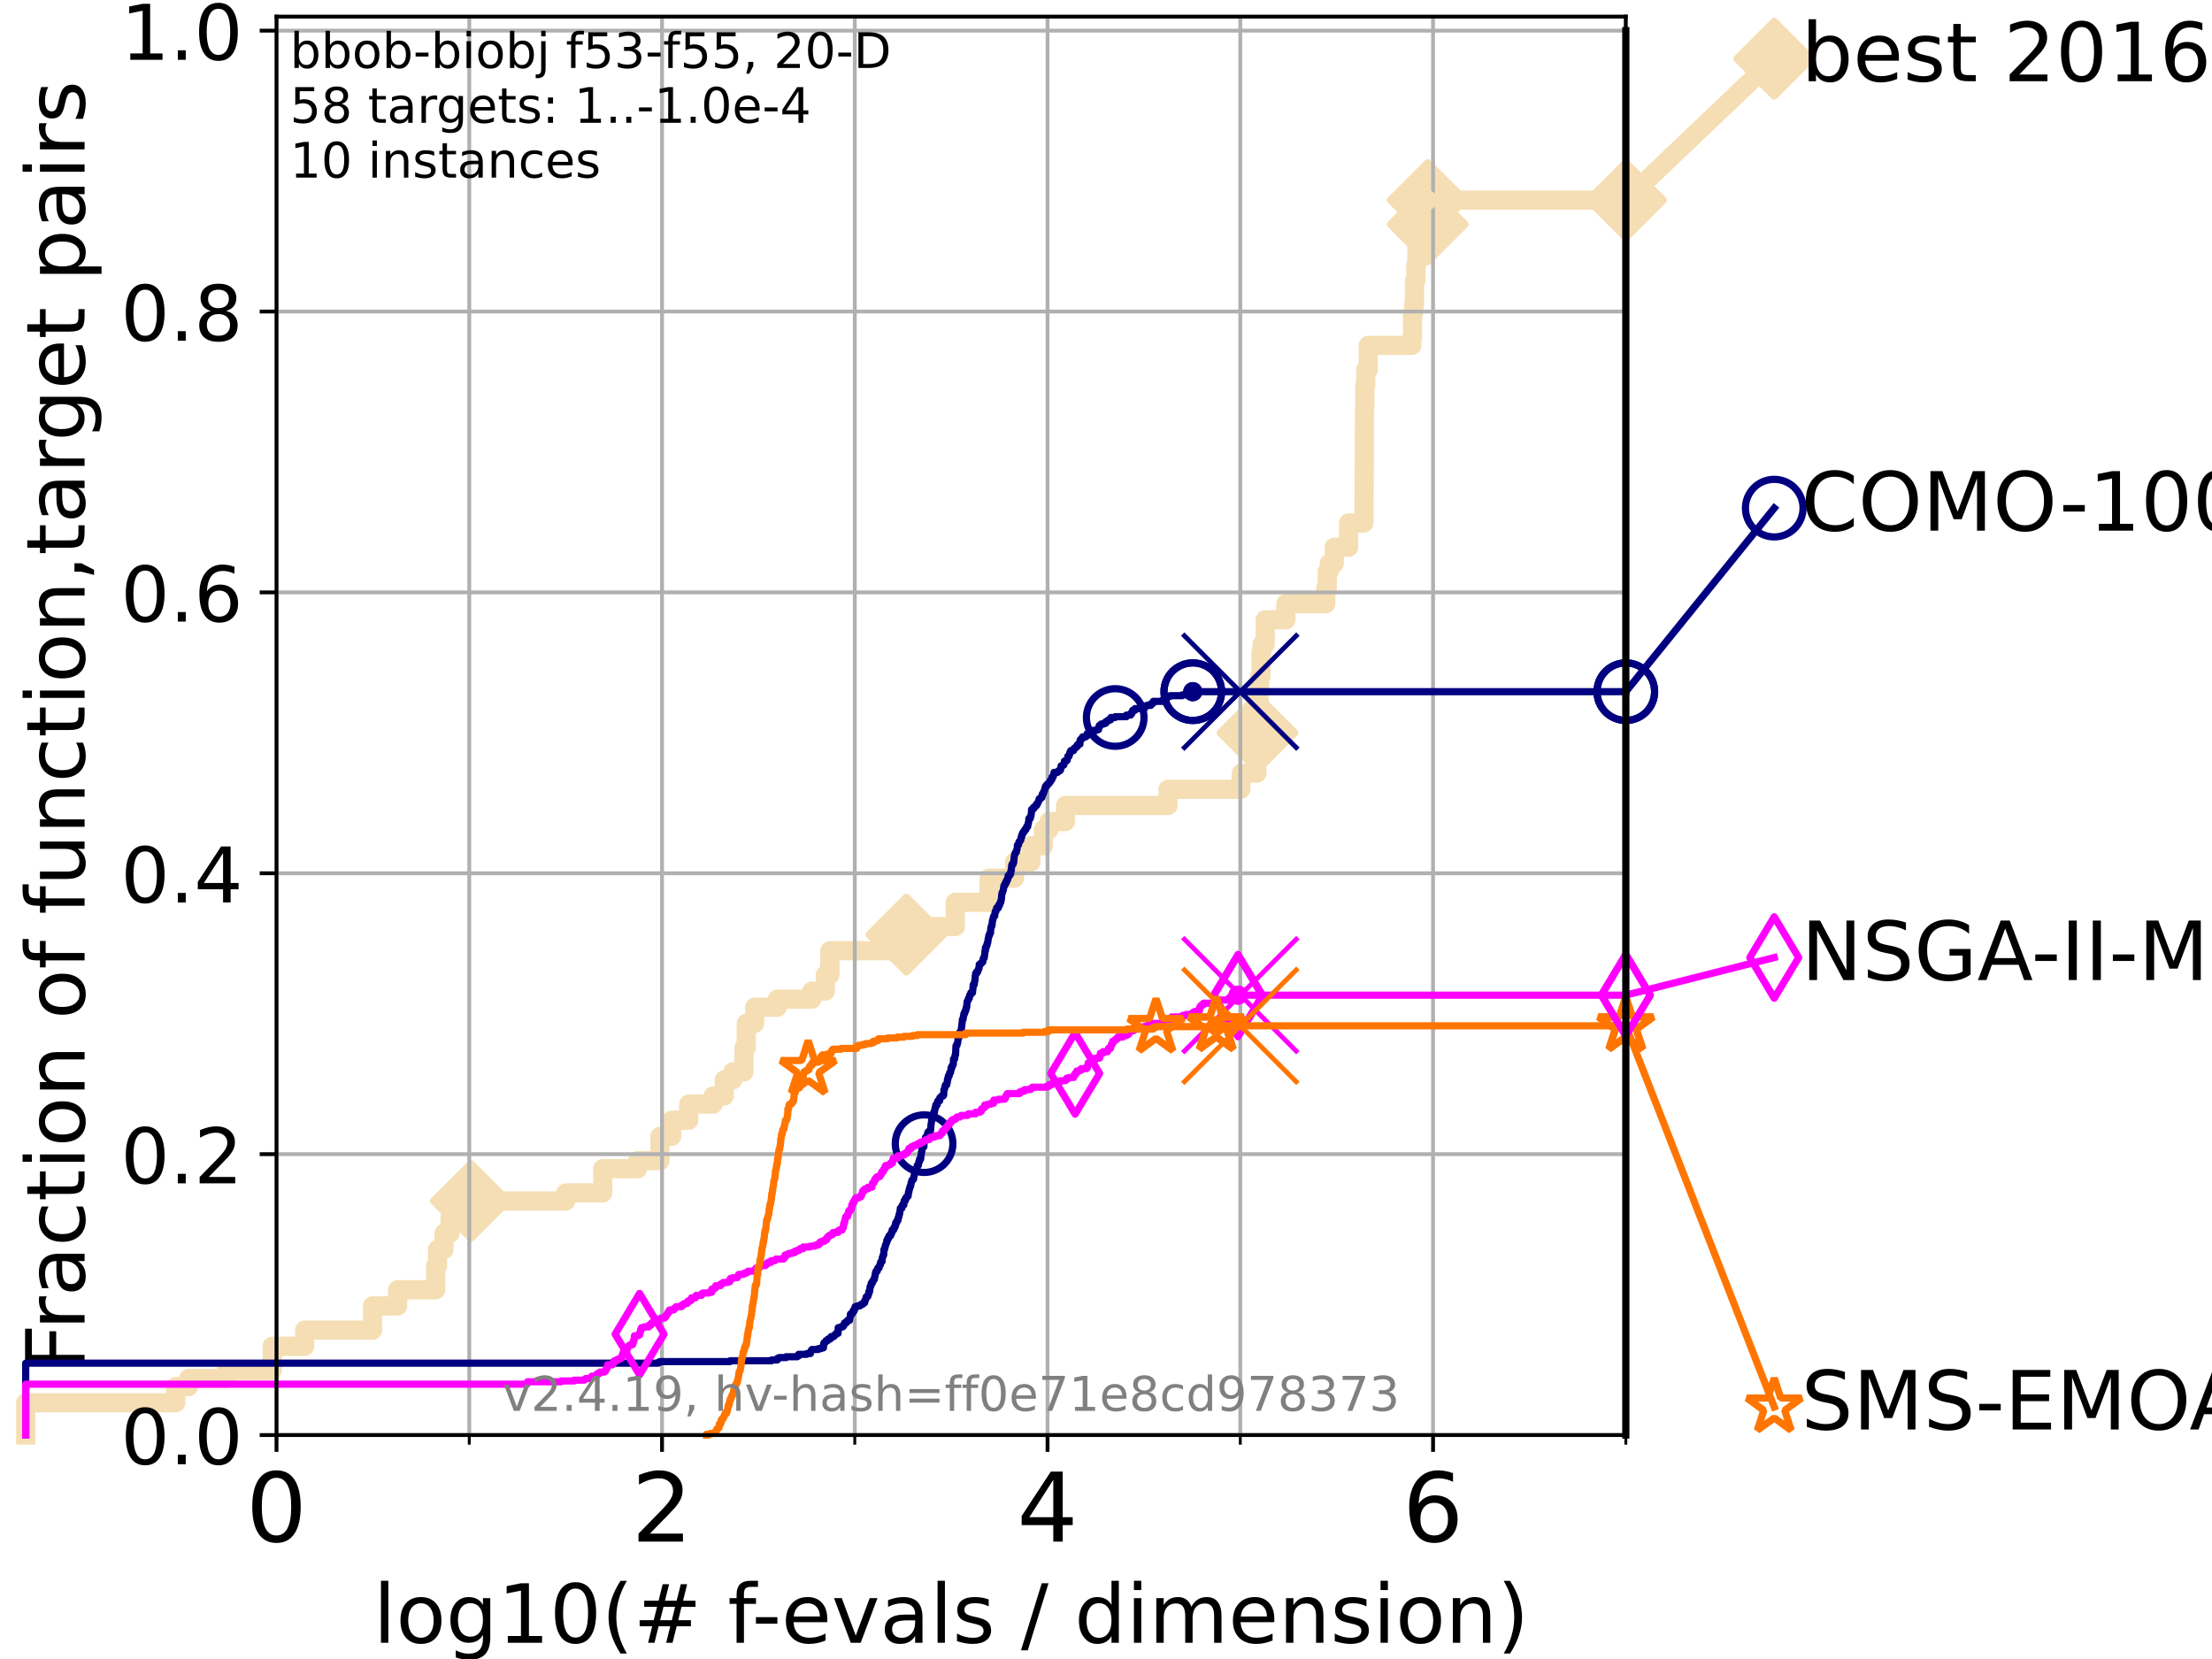 <?xml version="1.0" encoding="utf-8" standalone="no"?>
<!DOCTYPE svg PUBLIC "-//W3C//DTD SVG 1.1//EN"
  "http://www.w3.org/Graphics/SVG/1.1/DTD/svg11.dtd">
<!-- Created with matplotlib (https://matplotlib.org/) -->
<svg height="345.6pt" version="1.1" viewBox="0 0 460.8 345.6" width="460.8pt" xmlns="http://www.w3.org/2000/svg" xmlns:xlink="http://www.w3.org/1999/xlink">
 <defs>
  <style type="text/css">*{stroke-linecap:butt;stroke-linejoin:round;}</style>
 </defs>
 <g id="figure_1">
  <g id="patch_1">
   <path d="M 0 345.6 
L 460.8 345.6 
L 460.8 0 
L 0 0 
z
" style="fill:#ffffff;"/>
  </g>
  <g id="axes_1">
   <g id="patch_2">
    <path d="M 57.6 298.944 
L 338.688 298.944 
L 338.688 3.456 
L 57.6 3.456 
z
" style="fill:#ffffff;"/>
   </g>
   <g id="line2d_1">
    <path d="M 5.357 298.944 
L 5.357 292.218 
L 36.604 292.218 
L 36.604 288.856 
L 39.292 288.856 
L 39.292 287.174 
L 47.174 287.174 
L 47.174 285.493 
L 56.705 285.493 
L 56.705 280.449 
L 63.468 280.449 
L 63.468 277.086 
L 77.61 277.086 
L 77.61 272.042 
L 82.833 272.042 
L 82.833 268.679 
L 90.771 268.679 
L 90.771 263.635 
L 91.158 263.635 
L 91.158 260.272 
L 92.504 260.272 
L 92.504 256.909 
L 93.755 256.909 
L 93.755 253.546 
L 98.101 253.546 
L 98.101 250.184 
L 117.876 250.184 
L 117.876 248.502 
L 125.559 248.502 
L 125.559 243.458 
L 132.847 243.458 
L 132.847 241.777 
L 137.487 241.777 
L 137.487 236.732 
L 139.918 236.732 
L 139.918 233.37 
L 143.464 233.37 
L 143.464 230.007 
L 148.535 230.007 
L 148.535 228.325 
L 150.879 228.325 
L 150.879 224.963 
L 152.666 224.963 
L 152.666 223.281 
L 154.992 223.281 
L 154.992 218.237 
L 155.46 218.237 
L 155.46 213.193 
L 157.212 213.193 
L 157.212 209.83 
L 161.918 209.83 
L 161.918 208.149 
L 169.117 208.149 
L 169.117 206.467 
L 171.929 206.467 
L 171.929 203.105 
L 172.873 203.105 
L 172.873 198.06 
L 187.462 198.06 
L 187.462 194.698 
L 188.822 194.698 
L 188.822 193.016 
L 199.003 193.016 
L 199.003 187.972 
L 206.058 187.972 
L 206.058 182.928 
L 211.345 182.928 
L 211.345 179.565 
L 214.777 179.565 
L 214.777 176.202 
L 217.362 176.202 
L 217.362 172.84 
L 218.508 172.84 
L 218.508 171.158 
L 221.962 171.158 
L 221.962 167.795 
L 243.321 167.795 
L 243.321 164.433 
L 258.475 164.433 
L 258.475 162.751 
L 258.598 162.751 
L 258.598 161.07 
L 261.825 161.07 
L 261.84 152.663 
L 261.955 152.663 
L 261.955 150.981 
L 262.1 150.981 
L 262.1 145.937 
L 262.265 145.937 
L 262.265 142.574 
L 262.431 142.574 
L 262.431 140.893 
L 262.684 140.893 
L 262.684 135.849 
L 262.911 135.849 
L 262.911 134.167 
L 263.569 134.167 
L 263.569 129.123 
L 267.884 129.123 
L 267.884 125.761 
L 276.191 125.761 
L 276.191 122.398 
L 276.494 122.398 
L 276.494 119.035 
L 276.917 119.035 
L 276.917 117.354 
L 277.953 117.354 
L 277.953 113.991 
L 280.938 113.991 
L 280.938 108.947 
L 284.139 108.947 
L 284.249 85.407 
L 284.311 85.407 
L 284.311 80.363 
L 284.512 80.363 
L 284.512 77 
L 285.022 77 
L 285.022 71.956 
L 294.121 71.956 
L 294.121 70.275 
L 294.261 70.275 
L 294.261 65.23 
L 294.485 65.23 
L 294.485 63.549 
L 294.668 63.549 
L 294.668 58.505 
L 294.954 58.505 
L 294.954 55.142 
L 295.164 55.142 
L 295.164 51.779 
L 295.579 51.779 
L 295.579 50.098 
L 296.316 50.098 
L 296.316 46.735 
L 297.425 46.735 
L 297.425 41.691 
L 338.688 41.691 
L 338.688 41.691 
" style="fill:none;stroke:#f5deb3;stroke-linecap:square;stroke-width:4;"/>
   </g>
   <g id="line2d_2">
    <defs>
     <path d="M 0 7.778 
L 7.778 0 
L 0 -7.778 
L -7.778 0 
z
" id="m8be52ccc1e" style="stroke:#f5deb3;stroke-linejoin:miter;stroke-width:1.5;"/>
    </defs>
    <g>
     <use style="fill:#f5deb3;stroke:#f5deb3;stroke-linejoin:miter;stroke-width:1.5;" x="98.101" xlink:href="#m8be52ccc1e" y="250.184"/>
     <use style="fill:#f5deb3;stroke:#f5deb3;stroke-linejoin:miter;stroke-width:1.5;" x="188.822" xlink:href="#m8be52ccc1e" y="194.698"/>
     <use style="fill:#f5deb3;stroke:#f5deb3;stroke-linejoin:miter;stroke-width:1.5;" x="261.955" xlink:href="#m8be52ccc1e" y="152.663"/>
     <use style="fill:#f5deb3;stroke:#f5deb3;stroke-linejoin:miter;stroke-width:1.5;" x="297.425" xlink:href="#m8be52ccc1e" y="46.735"/>
     <use style="fill:#f5deb3;stroke:#f5deb3;stroke-linejoin:miter;stroke-width:1.5;" x="297.425" xlink:href="#m8be52ccc1e" y="41.691"/>
     <use style="fill:#f5deb3;stroke:#f5deb3;stroke-linejoin:miter;stroke-width:1.5;" x="338.688" xlink:href="#m8be52ccc1e" y="41.691"/>
    </g>
   </g>
   <g id="line2d_3">
    <path style="fill:none;stroke:#f5deb3;stroke-linecap:square;stroke-width:4;"/>
    <g/>
   </g>
   <g id="line2d_4">
    <path d="M 338.688 41.691 
L 369.608 12.233 
" style="fill:none;stroke:#f5deb3;stroke-linecap:square;stroke-width:4;"/>
    <g>
     <use style="fill:#f5deb3;stroke:#f5deb3;stroke-linejoin:miter;stroke-width:1.5;" x="338.688" xlink:href="#m8be52ccc1e" y="41.691"/>
     <use style="fill:#f5deb3;stroke:#f5deb3;stroke-linejoin:miter;stroke-width:1.5;" x="369.608" xlink:href="#m8be52ccc1e" y="12.233"/>
    </g>
   </g>
   <g id="matplotlib.axis_1">
    <g id="xtick_1">
     <g id="line2d_5">
      <path clip-path="url(#p5848037b62)" d="M 57.6 298.944 
L 57.6 3.456 
" style="fill:none;stroke:#b0b0b0;stroke-linecap:square;stroke-width:0.8;"/>
     </g>
     <g id="line2d_6">
      <defs>
       <path d="M 0 0 
L 0 3.5 
" id="m0cc4d57888" style="stroke:#000000;stroke-width:0.8;"/>
      </defs>
      <g>
       <use style="stroke:#000000;stroke-width:0.8;" x="57.6" xlink:href="#m0cc4d57888" y="298.944"/>
      </g>
     </g>
     <g id="text_1">
      <!-- 0 -->
      <g transform="translate(51.237 321.141)scale(0.2 -0.2)">
       <defs>
        <path d="M 31.781 66.406 
Q 24.172 66.406 20.328 58.906 
Q 16.5 51.422 16.5 36.375 
Q 16.5 21.391 20.328 13.891 
Q 24.172 6.391 31.781 6.391 
Q 39.453 6.391 43.281 13.891 
Q 47.125 21.391 47.125 36.375 
Q 47.125 51.422 43.281 58.906 
Q 39.453 66.406 31.781 66.406 
z
M 31.781 74.219 
Q 44.047 74.219 50.516 64.516 
Q 56.984 54.828 56.984 36.375 
Q 56.984 17.969 50.516 8.266 
Q 44.047 -1.422 31.781 -1.422 
Q 19.531 -1.422 13.062 8.266 
Q 6.594 17.969 6.594 36.375 
Q 6.594 54.828 13.062 64.516 
Q 19.531 74.219 31.781 74.219 
z
" id="DejaVuSans-48"/>
       </defs>
       <use xlink:href="#DejaVuSans-48"/>
      </g>
     </g>
    </g>
    <g id="xtick_2">
     <g id="line2d_7">
      <path clip-path="url(#p5848037b62)" d="M 137.911 298.944 
L 137.911 3.456 
" style="fill:none;stroke:#b0b0b0;stroke-linecap:square;stroke-width:0.8;"/>
     </g>
     <g id="line2d_8">
      <g>
       <use style="stroke:#000000;stroke-width:0.8;" x="137.911" xlink:href="#m0cc4d57888" y="298.944"/>
      </g>
     </g>
     <g id="text_2">
      <!-- 2 -->
      <g transform="translate(131.548 321.141)scale(0.2 -0.2)">
       <defs>
        <path d="M 19.188 8.297 
L 53.609 8.297 
L 53.609 0 
L 7.328 0 
L 7.328 8.297 
Q 12.938 14.109 22.625 23.891 
Q 32.328 33.688 34.812 36.531 
Q 39.547 41.844 41.422 45.531 
Q 43.312 49.219 43.312 52.781 
Q 43.312 58.594 39.234 62.25 
Q 35.156 65.922 28.609 65.922 
Q 23.969 65.922 18.812 64.312 
Q 13.672 62.703 7.812 59.422 
L 7.812 69.391 
Q 13.766 71.781 18.938 73 
Q 24.125 74.219 28.422 74.219 
Q 39.75 74.219 46.484 68.547 
Q 53.219 62.891 53.219 53.422 
Q 53.219 48.922 51.531 44.891 
Q 49.859 40.875 45.406 35.406 
Q 44.188 33.984 37.641 27.219 
Q 31.109 20.453 19.188 8.297 
z
" id="DejaVuSans-50"/>
       </defs>
       <use xlink:href="#DejaVuSans-50"/>
      </g>
     </g>
    </g>
    <g id="xtick_3">
     <g id="line2d_9">
      <path clip-path="url(#p5848037b62)" d="M 218.222 298.944 
L 218.222 3.456 
" style="fill:none;stroke:#b0b0b0;stroke-linecap:square;stroke-width:0.8;"/>
     </g>
     <g id="line2d_10">
      <g>
       <use style="stroke:#000000;stroke-width:0.8;" x="218.222" xlink:href="#m0cc4d57888" y="298.944"/>
      </g>
     </g>
     <g id="text_3">
      <!-- 4 -->
      <g transform="translate(211.859 321.141)scale(0.2 -0.2)">
       <defs>
        <path d="M 37.797 64.312 
L 12.891 25.391 
L 37.797 25.391 
z
M 35.203 72.906 
L 47.609 72.906 
L 47.609 25.391 
L 58.016 25.391 
L 58.016 17.188 
L 47.609 17.188 
L 47.609 0 
L 37.797 0 
L 37.797 17.188 
L 4.891 17.188 
L 4.891 26.703 
z
" id="DejaVuSans-52"/>
       </defs>
       <use xlink:href="#DejaVuSans-52"/>
      </g>
     </g>
    </g>
    <g id="xtick_4">
     <g id="line2d_11">
      <path clip-path="url(#p5848037b62)" d="M 298.533 298.944 
L 298.533 3.456 
" style="fill:none;stroke:#b0b0b0;stroke-linecap:square;stroke-width:0.8;"/>
     </g>
     <g id="line2d_12">
      <g>
       <use style="stroke:#000000;stroke-width:0.8;" x="298.533" xlink:href="#m0cc4d57888" y="298.944"/>
      </g>
     </g>
     <g id="text_4">
      <!-- 6 -->
      <g transform="translate(292.17 321.141)scale(0.2 -0.2)">
       <defs>
        <path d="M 33.016 40.375 
Q 26.375 40.375 22.484 35.828 
Q 18.609 31.297 18.609 23.391 
Q 18.609 15.531 22.484 10.953 
Q 26.375 6.391 33.016 6.391 
Q 39.656 6.391 43.531 10.953 
Q 47.406 15.531 47.406 23.391 
Q 47.406 31.297 43.531 35.828 
Q 39.656 40.375 33.016 40.375 
z
M 52.594 71.297 
L 52.594 62.312 
Q 48.875 64.062 45.094 64.984 
Q 41.312 65.922 37.594 65.922 
Q 27.828 65.922 22.672 59.328 
Q 17.531 52.734 16.797 39.406 
Q 19.672 43.656 24.016 45.922 
Q 28.375 48.188 33.594 48.188 
Q 44.578 48.188 50.953 41.516 
Q 57.328 34.859 57.328 23.391 
Q 57.328 12.156 50.688 5.359 
Q 44.047 -1.422 33.016 -1.422 
Q 20.359 -1.422 13.672 8.266 
Q 6.984 17.969 6.984 36.375 
Q 6.984 53.656 15.188 63.938 
Q 23.391 74.219 37.203 74.219 
Q 40.922 74.219 44.703 73.484 
Q 48.484 72.75 52.594 71.297 
z
" id="DejaVuSans-54"/>
       </defs>
       <use xlink:href="#DejaVuSans-54"/>
      </g>
     </g>
    </g>
    <g id="xtick_5">
     <g id="line2d_13">
      <path clip-path="url(#p5848037b62)" d="M 97.755 298.944 
L 97.755 3.456 
" style="fill:none;stroke:#b0b0b0;stroke-linecap:square;stroke-width:0.8;"/>
     </g>
     <g id="line2d_14">
      <defs>
       <path d="M 0 0 
L 0 2 
" id="ma4f0fc88cd" style="stroke:#000000;stroke-width:0.6;"/>
      </defs>
      <g>
       <use style="stroke:#000000;stroke-width:0.6;" x="97.755" xlink:href="#ma4f0fc88cd" y="298.944"/>
      </g>
     </g>
    </g>
    <g id="xtick_6">
     <g id="line2d_15">
      <path clip-path="url(#p5848037b62)" d="M 178.066 298.944 
L 178.066 3.456 
" style="fill:none;stroke:#b0b0b0;stroke-linecap:square;stroke-width:0.8;"/>
     </g>
     <g id="line2d_16">
      <g>
       <use style="stroke:#000000;stroke-width:0.6;" x="178.066" xlink:href="#ma4f0fc88cd" y="298.944"/>
      </g>
     </g>
    </g>
    <g id="xtick_7">
     <g id="line2d_17">
      <path clip-path="url(#p5848037b62)" d="M 258.377 298.944 
L 258.377 3.456 
" style="fill:none;stroke:#b0b0b0;stroke-linecap:square;stroke-width:0.8;"/>
     </g>
     <g id="line2d_18">
      <g>
       <use style="stroke:#000000;stroke-width:0.6;" x="258.377" xlink:href="#ma4f0fc88cd" y="298.944"/>
      </g>
     </g>
    </g>
    <g id="xtick_8">
     <g id="line2d_19">
      <path clip-path="url(#p5848037b62)" d="M 338.688 298.944 
L 338.688 3.456 
" style="fill:none;stroke:#b0b0b0;stroke-linecap:square;stroke-width:0.8;"/>
     </g>
     <g id="line2d_20">
      <g>
       <use style="stroke:#000000;stroke-width:0.6;" x="338.688" xlink:href="#ma4f0fc88cd" y="298.944"/>
      </g>
     </g>
    </g>
    <g id="text_5">
     <!-- log10(# f-evals / dimension) -->
     <g transform="translate(77.764 342.218)scale(0.17 -0.17)">
      <defs>
       <path d="M 9.422 75.984 
L 18.406 75.984 
L 18.406 0 
L 9.422 0 
z
" id="DejaVuSans-108"/>
       <path d="M 30.609 48.391 
Q 23.391 48.391 19.188 42.75 
Q 14.984 37.109 14.984 27.297 
Q 14.984 17.484 19.156 11.844 
Q 23.344 6.203 30.609 6.203 
Q 37.797 6.203 41.984 11.859 
Q 46.188 17.531 46.188 27.297 
Q 46.188 37.016 41.984 42.703 
Q 37.797 48.391 30.609 48.391 
z
M 30.609 56 
Q 42.328 56 49.016 48.375 
Q 55.719 40.766 55.719 27.297 
Q 55.719 13.875 49.016 6.219 
Q 42.328 -1.422 30.609 -1.422 
Q 18.844 -1.422 12.172 6.219 
Q 5.516 13.875 5.516 27.297 
Q 5.516 40.766 12.172 48.375 
Q 18.844 56 30.609 56 
z
" id="DejaVuSans-111"/>
       <path d="M 45.406 27.984 
Q 45.406 37.75 41.375 43.109 
Q 37.359 48.484 30.078 48.484 
Q 22.859 48.484 18.828 43.109 
Q 14.797 37.75 14.797 27.984 
Q 14.797 18.266 18.828 12.891 
Q 22.859 7.516 30.078 7.516 
Q 37.359 7.516 41.375 12.891 
Q 45.406 18.266 45.406 27.984 
z
M 54.391 6.781 
Q 54.391 -7.172 48.188 -13.984 
Q 42 -20.797 29.203 -20.797 
Q 24.469 -20.797 20.266 -20.094 
Q 16.062 -19.391 12.109 -17.922 
L 12.109 -9.188 
Q 16.062 -11.328 19.922 -12.344 
Q 23.781 -13.375 27.781 -13.375 
Q 36.625 -13.375 41.016 -8.766 
Q 45.406 -4.156 45.406 5.172 
L 45.406 9.625 
Q 42.625 4.781 38.281 2.391 
Q 33.938 0 27.875 0 
Q 17.828 0 11.672 7.656 
Q 5.516 15.328 5.516 27.984 
Q 5.516 40.672 11.672 48.328 
Q 17.828 56 27.875 56 
Q 33.938 56 38.281 53.609 
Q 42.625 51.219 45.406 46.391 
L 45.406 54.688 
L 54.391 54.688 
z
" id="DejaVuSans-103"/>
       <path d="M 12.406 8.297 
L 28.516 8.297 
L 28.516 63.922 
L 10.984 60.406 
L 10.984 69.391 
L 28.422 72.906 
L 38.281 72.906 
L 38.281 8.297 
L 54.391 8.297 
L 54.391 0 
L 12.406 0 
z
" id="DejaVuSans-49"/>
       <path d="M 31 75.875 
Q 24.469 64.656 21.281 53.656 
Q 18.109 42.672 18.109 31.391 
Q 18.109 20.125 21.312 9.062 
Q 24.516 -2 31 -13.188 
L 23.188 -13.188 
Q 15.875 -1.703 12.234 9.375 
Q 8.594 20.453 8.594 31.391 
Q 8.594 42.281 12.203 53.312 
Q 15.828 64.359 23.188 75.875 
z
" id="DejaVuSans-40"/>
       <path d="M 51.125 44 
L 36.922 44 
L 32.812 27.688 
L 47.125 27.688 
z
M 43.797 71.781 
L 38.719 51.516 
L 52.984 51.516 
L 58.109 71.781 
L 65.922 71.781 
L 60.891 51.516 
L 76.125 51.516 
L 76.125 44 
L 58.984 44 
L 54.984 27.688 
L 70.516 27.688 
L 70.516 20.219 
L 53.078 20.219 
L 48 0 
L 40.188 0 
L 45.219 20.219 
L 30.906 20.219 
L 25.875 0 
L 18.016 0 
L 23.094 20.219 
L 7.719 20.219 
L 7.719 27.688 
L 24.906 27.688 
L 29 44 
L 13.281 44 
L 13.281 51.516 
L 30.906 51.516 
L 35.891 71.781 
z
" id="DejaVuSans-35"/>
       <path id="DejaVuSans-32"/>
       <path d="M 37.109 75.984 
L 37.109 68.5 
L 28.516 68.5 
Q 23.688 68.5 21.797 66.547 
Q 19.922 64.594 19.922 59.516 
L 19.922 54.688 
L 34.719 54.688 
L 34.719 47.703 
L 19.922 47.703 
L 19.922 0 
L 10.891 0 
L 10.891 47.703 
L 2.297 47.703 
L 2.297 54.688 
L 10.891 54.688 
L 10.891 58.5 
Q 10.891 67.625 15.141 71.797 
Q 19.391 75.984 28.609 75.984 
z
" id="DejaVuSans-102"/>
       <path d="M 4.891 31.391 
L 31.203 31.391 
L 31.203 23.391 
L 4.891 23.391 
z
" id="DejaVuSans-45"/>
       <path d="M 56.203 29.594 
L 56.203 25.203 
L 14.891 25.203 
Q 15.484 15.922 20.484 11.062 
Q 25.484 6.203 34.422 6.203 
Q 39.594 6.203 44.453 7.469 
Q 49.312 8.734 54.109 11.281 
L 54.109 2.781 
Q 49.266 0.734 44.188 -0.344 
Q 39.109 -1.422 33.891 -1.422 
Q 20.797 -1.422 13.156 6.188 
Q 5.516 13.812 5.516 26.812 
Q 5.516 40.234 12.766 48.109 
Q 20.016 56 32.328 56 
Q 43.359 56 49.781 48.891 
Q 56.203 41.797 56.203 29.594 
z
M 47.219 32.234 
Q 47.125 39.594 43.094 43.984 
Q 39.062 48.391 32.422 48.391 
Q 24.906 48.391 20.391 44.141 
Q 15.875 39.891 15.188 32.172 
z
" id="DejaVuSans-101"/>
       <path d="M 2.984 54.688 
L 12.5 54.688 
L 29.594 8.797 
L 46.688 54.688 
L 56.203 54.688 
L 35.688 0 
L 23.484 0 
z
" id="DejaVuSans-118"/>
       <path d="M 34.281 27.484 
Q 23.391 27.484 19.188 25 
Q 14.984 22.516 14.984 16.5 
Q 14.984 11.719 18.141 8.906 
Q 21.297 6.109 26.703 6.109 
Q 34.188 6.109 38.703 11.406 
Q 43.219 16.703 43.219 25.484 
L 43.219 27.484 
z
M 52.203 31.203 
L 52.203 0 
L 43.219 0 
L 43.219 8.297 
Q 40.141 3.328 35.547 0.953 
Q 30.953 -1.422 24.312 -1.422 
Q 15.922 -1.422 10.953 3.297 
Q 6 8.016 6 15.922 
Q 6 25.141 12.172 29.828 
Q 18.359 34.516 30.609 34.516 
L 43.219 34.516 
L 43.219 35.406 
Q 43.219 41.609 39.141 45 
Q 35.062 48.391 27.688 48.391 
Q 23 48.391 18.547 47.266 
Q 14.109 46.141 10.016 43.891 
L 10.016 52.203 
Q 14.938 54.109 19.578 55.047 
Q 24.219 56 28.609 56 
Q 40.484 56 46.344 49.844 
Q 52.203 43.703 52.203 31.203 
z
" id="DejaVuSans-97"/>
       <path d="M 44.281 53.078 
L 44.281 44.578 
Q 40.484 46.531 36.375 47.5 
Q 32.281 48.484 27.875 48.484 
Q 21.188 48.484 17.844 46.438 
Q 14.5 44.391 14.5 40.281 
Q 14.5 37.156 16.891 35.375 
Q 19.281 33.594 26.516 31.984 
L 29.594 31.297 
Q 39.156 29.25 43.188 25.516 
Q 47.219 21.781 47.219 15.094 
Q 47.219 7.469 41.188 3.016 
Q 35.156 -1.422 24.609 -1.422 
Q 20.219 -1.422 15.453 -0.562 
Q 10.688 0.297 5.422 2 
L 5.422 11.281 
Q 10.406 8.688 15.234 7.391 
Q 20.062 6.109 24.812 6.109 
Q 31.156 6.109 34.562 8.281 
Q 37.984 10.453 37.984 14.406 
Q 37.984 18.062 35.516 20.016 
Q 33.062 21.969 24.703 23.781 
L 21.578 24.516 
Q 13.234 26.266 9.516 29.906 
Q 5.812 33.547 5.812 39.891 
Q 5.812 47.609 11.281 51.797 
Q 16.75 56 26.812 56 
Q 31.781 56 36.172 55.266 
Q 40.578 54.547 44.281 53.078 
z
" id="DejaVuSans-115"/>
       <path d="M 25.391 72.906 
L 33.688 72.906 
L 8.297 -9.281 
L 0 -9.281 
z
" id="DejaVuSans-47"/>
       <path d="M 45.406 46.391 
L 45.406 75.984 
L 54.391 75.984 
L 54.391 0 
L 45.406 0 
L 45.406 8.203 
Q 42.578 3.328 38.25 0.953 
Q 33.938 -1.422 27.875 -1.422 
Q 17.969 -1.422 11.734 6.484 
Q 5.516 14.406 5.516 27.297 
Q 5.516 40.188 11.734 48.094 
Q 17.969 56 27.875 56 
Q 33.938 56 38.25 53.625 
Q 42.578 51.266 45.406 46.391 
z
M 14.797 27.297 
Q 14.797 17.391 18.875 11.75 
Q 22.953 6.109 30.078 6.109 
Q 37.203 6.109 41.297 11.75 
Q 45.406 17.391 45.406 27.297 
Q 45.406 37.203 41.297 42.844 
Q 37.203 48.484 30.078 48.484 
Q 22.953 48.484 18.875 42.844 
Q 14.797 37.203 14.797 27.297 
z
" id="DejaVuSans-100"/>
       <path d="M 9.422 54.688 
L 18.406 54.688 
L 18.406 0 
L 9.422 0 
z
M 9.422 75.984 
L 18.406 75.984 
L 18.406 64.594 
L 9.422 64.594 
z
" id="DejaVuSans-105"/>
       <path d="M 52 44.188 
Q 55.375 50.25 60.062 53.125 
Q 64.75 56 71.094 56 
Q 79.641 56 84.281 50.016 
Q 88.922 44.047 88.922 33.016 
L 88.922 0 
L 79.891 0 
L 79.891 32.719 
Q 79.891 40.578 77.094 44.375 
Q 74.312 48.188 68.609 48.188 
Q 61.625 48.188 57.562 43.547 
Q 53.516 38.922 53.516 30.906 
L 53.516 0 
L 44.484 0 
L 44.484 32.719 
Q 44.484 40.625 41.703 44.406 
Q 38.922 48.188 33.109 48.188 
Q 26.219 48.188 22.156 43.531 
Q 18.109 38.875 18.109 30.906 
L 18.109 0 
L 9.078 0 
L 9.078 54.688 
L 18.109 54.688 
L 18.109 46.188 
Q 21.188 51.219 25.484 53.609 
Q 29.781 56 35.688 56 
Q 41.656 56 45.828 52.969 
Q 50 49.953 52 44.188 
z
" id="DejaVuSans-109"/>
       <path d="M 54.891 33.016 
L 54.891 0 
L 45.906 0 
L 45.906 32.719 
Q 45.906 40.484 42.875 44.328 
Q 39.844 48.188 33.797 48.188 
Q 26.516 48.188 22.312 43.547 
Q 18.109 38.922 18.109 30.906 
L 18.109 0 
L 9.078 0 
L 9.078 54.688 
L 18.109 54.688 
L 18.109 46.188 
Q 21.344 51.125 25.703 53.562 
Q 30.078 56 35.797 56 
Q 45.219 56 50.047 50.172 
Q 54.891 44.344 54.891 33.016 
z
" id="DejaVuSans-110"/>
       <path d="M 8.016 75.875 
L 15.828 75.875 
Q 23.141 64.359 26.781 53.312 
Q 30.422 42.281 30.422 31.391 
Q 30.422 20.453 26.781 9.375 
Q 23.141 -1.703 15.828 -13.188 
L 8.016 -13.188 
Q 14.5 -2 17.703 9.062 
Q 20.906 20.125 20.906 31.391 
Q 20.906 42.672 17.703 53.656 
Q 14.5 64.656 8.016 75.875 
z
" id="DejaVuSans-41"/>
      </defs>
      <use xlink:href="#DejaVuSans-108"/>
      <use x="27.783" xlink:href="#DejaVuSans-111"/>
      <use x="88.965" xlink:href="#DejaVuSans-103"/>
      <use x="152.441" xlink:href="#DejaVuSans-49"/>
      <use x="216.064" xlink:href="#DejaVuSans-48"/>
      <use x="279.688" xlink:href="#DejaVuSans-40"/>
      <use x="318.701" xlink:href="#DejaVuSans-35"/>
      <use x="402.49" xlink:href="#DejaVuSans-32"/>
      <use x="434.277" xlink:href="#DejaVuSans-102"/>
      <use x="463.982" xlink:href="#DejaVuSans-45"/>
      <use x="500.066" xlink:href="#DejaVuSans-101"/>
      <use x="561.59" xlink:href="#DejaVuSans-118"/>
      <use x="620.77" xlink:href="#DejaVuSans-97"/>
      <use x="682.049" xlink:href="#DejaVuSans-108"/>
      <use x="709.832" xlink:href="#DejaVuSans-115"/>
      <use x="761.932" xlink:href="#DejaVuSans-32"/>
      <use x="793.719" xlink:href="#DejaVuSans-47"/>
      <use x="827.41" xlink:href="#DejaVuSans-32"/>
      <use x="859.197" xlink:href="#DejaVuSans-100"/>
      <use x="922.674" xlink:href="#DejaVuSans-105"/>
      <use x="950.457" xlink:href="#DejaVuSans-109"/>
      <use x="1047.869" xlink:href="#DejaVuSans-101"/>
      <use x="1109.393" xlink:href="#DejaVuSans-110"/>
      <use x="1172.771" xlink:href="#DejaVuSans-115"/>
      <use x="1224.871" xlink:href="#DejaVuSans-105"/>
      <use x="1252.654" xlink:href="#DejaVuSans-111"/>
      <use x="1313.836" xlink:href="#DejaVuSans-110"/>
      <use x="1377.215" xlink:href="#DejaVuSans-41"/>
     </g>
    </g>
   </g>
   <g id="matplotlib.axis_2">
    <g id="ytick_1">
     <g id="line2d_21">
      <path clip-path="url(#p5848037b62)" d="M 57.6 298.944 
L 338.688 298.944 
" style="fill:none;stroke:#b0b0b0;stroke-linecap:square;stroke-width:0.8;"/>
     </g>
     <g id="line2d_22">
      <defs>
       <path d="M 0 0 
L -3.5 0 
" id="m8bbb4fe6ea" style="stroke:#000000;stroke-width:0.8;"/>
      </defs>
      <g>
       <use style="stroke:#000000;stroke-width:0.8;" x="57.6" xlink:href="#m8bbb4fe6ea" y="298.944"/>
      </g>
     </g>
     <g id="text_6">
      <!-- 0.0 -->
      <g transform="translate(25.155 305.023)scale(0.16 -0.16)">
       <defs>
        <path d="M 10.688 12.406 
L 21 12.406 
L 21 0 
L 10.688 0 
z
" id="DejaVuSans-46"/>
       </defs>
       <use xlink:href="#DejaVuSans-48"/>
       <use x="63.623" xlink:href="#DejaVuSans-46"/>
       <use x="95.41" xlink:href="#DejaVuSans-48"/>
      </g>
     </g>
    </g>
    <g id="ytick_2">
     <g id="line2d_23">
      <path clip-path="url(#p5848037b62)" d="M 57.6 240.432 
L 338.688 240.432 
" style="fill:none;stroke:#b0b0b0;stroke-linecap:square;stroke-width:0.8;"/>
     </g>
     <g id="line2d_24">
      <g>
       <use style="stroke:#000000;stroke-width:0.8;" x="57.6" xlink:href="#m8bbb4fe6ea" y="240.432"/>
      </g>
     </g>
     <g id="text_7">
      <!-- 0.2 -->
      <g transform="translate(25.155 246.51)scale(0.16 -0.16)">
       <use xlink:href="#DejaVuSans-48"/>
       <use x="63.623" xlink:href="#DejaVuSans-46"/>
       <use x="95.41" xlink:href="#DejaVuSans-50"/>
      </g>
     </g>
    </g>
    <g id="ytick_3">
     <g id="line2d_25">
      <path clip-path="url(#p5848037b62)" d="M 57.6 181.919 
L 338.688 181.919 
" style="fill:none;stroke:#b0b0b0;stroke-linecap:square;stroke-width:0.8;"/>
     </g>
     <g id="line2d_26">
      <g>
       <use style="stroke:#000000;stroke-width:0.8;" x="57.6" xlink:href="#m8bbb4fe6ea" y="181.919"/>
      </g>
     </g>
     <g id="text_8">
      <!-- 0.4 -->
      <g transform="translate(25.155 187.998)scale(0.16 -0.16)">
       <use xlink:href="#DejaVuSans-48"/>
       <use x="63.623" xlink:href="#DejaVuSans-46"/>
       <use x="95.41" xlink:href="#DejaVuSans-52"/>
      </g>
     </g>
    </g>
    <g id="ytick_4">
     <g id="line2d_27">
      <path clip-path="url(#p5848037b62)" d="M 57.6 123.407 
L 338.688 123.407 
" style="fill:none;stroke:#b0b0b0;stroke-linecap:square;stroke-width:0.8;"/>
     </g>
     <g id="line2d_28">
      <g>
       <use style="stroke:#000000;stroke-width:0.8;" x="57.6" xlink:href="#m8bbb4fe6ea" y="123.407"/>
      </g>
     </g>
     <g id="text_9">
      <!-- 0.6 -->
      <g transform="translate(25.155 129.485)scale(0.16 -0.16)">
       <use xlink:href="#DejaVuSans-48"/>
       <use x="63.623" xlink:href="#DejaVuSans-46"/>
       <use x="95.41" xlink:href="#DejaVuSans-54"/>
      </g>
     </g>
    </g>
    <g id="ytick_5">
     <g id="line2d_29">
      <path clip-path="url(#p5848037b62)" d="M 57.6 64.894 
L 338.688 64.894 
" style="fill:none;stroke:#b0b0b0;stroke-linecap:square;stroke-width:0.8;"/>
     </g>
     <g id="line2d_30">
      <g>
       <use style="stroke:#000000;stroke-width:0.8;" x="57.6" xlink:href="#m8bbb4fe6ea" y="64.894"/>
      </g>
     </g>
     <g id="text_10">
      <!-- 0.8 -->
      <g transform="translate(25.155 70.973)scale(0.16 -0.16)">
       <defs>
        <path d="M 31.781 34.625 
Q 24.75 34.625 20.719 30.859 
Q 16.703 27.094 16.703 20.516 
Q 16.703 13.922 20.719 10.156 
Q 24.75 6.391 31.781 6.391 
Q 38.812 6.391 42.859 10.172 
Q 46.922 13.969 46.922 20.516 
Q 46.922 27.094 42.891 30.859 
Q 38.875 34.625 31.781 34.625 
z
M 21.922 38.812 
Q 15.578 40.375 12.031 44.719 
Q 8.5 49.078 8.5 55.328 
Q 8.5 64.062 14.719 69.141 
Q 20.953 74.219 31.781 74.219 
Q 42.672 74.219 48.875 69.141 
Q 55.078 64.062 55.078 55.328 
Q 55.078 49.078 51.531 44.719 
Q 48 40.375 41.703 38.812 
Q 48.828 37.156 52.797 32.312 
Q 56.781 27.484 56.781 20.516 
Q 56.781 9.906 50.312 4.234 
Q 43.844 -1.422 31.781 -1.422 
Q 19.734 -1.422 13.25 4.234 
Q 6.781 9.906 6.781 20.516 
Q 6.781 27.484 10.781 32.312 
Q 14.797 37.156 21.922 38.812 
z
M 18.312 54.391 
Q 18.312 48.734 21.844 45.562 
Q 25.391 42.391 31.781 42.391 
Q 38.141 42.391 41.719 45.562 
Q 45.312 48.734 45.312 54.391 
Q 45.312 60.062 41.719 63.234 
Q 38.141 66.406 31.781 66.406 
Q 25.391 66.406 21.844 63.234 
Q 18.312 60.062 18.312 54.391 
z
" id="DejaVuSans-56"/>
       </defs>
       <use xlink:href="#DejaVuSans-48"/>
       <use x="63.623" xlink:href="#DejaVuSans-46"/>
       <use x="95.41" xlink:href="#DejaVuSans-56"/>
      </g>
     </g>
    </g>
    <g id="ytick_6">
     <g id="line2d_31">
      <path clip-path="url(#p5848037b62)" d="M 57.6 6.382 
L 338.688 6.382 
" style="fill:none;stroke:#b0b0b0;stroke-linecap:square;stroke-width:0.8;"/>
     </g>
     <g id="line2d_32">
      <g>
       <use style="stroke:#000000;stroke-width:0.8;" x="57.6" xlink:href="#m8bbb4fe6ea" y="6.382"/>
      </g>
     </g>
     <g id="text_11">
      <!-- 1.0 -->
      <g transform="translate(25.155 12.46)scale(0.16 -0.16)">
       <use xlink:href="#DejaVuSans-49"/>
       <use x="63.623" xlink:href="#DejaVuSans-46"/>
       <use x="95.41" xlink:href="#DejaVuSans-48"/>
      </g>
     </g>
    </g>
    <g id="text_12">
     <!-- Fraction of function,target pairs -->
     <g transform="translate(17.62 285.585)rotate(-90)scale(0.17 -0.17)">
      <defs>
       <path d="M 9.812 72.906 
L 51.703 72.906 
L 51.703 64.594 
L 19.672 64.594 
L 19.672 43.109 
L 48.578 43.109 
L 48.578 34.812 
L 19.672 34.812 
L 19.672 0 
L 9.812 0 
z
" id="DejaVuSans-70"/>
       <path d="M 41.109 46.297 
Q 39.594 47.172 37.812 47.578 
Q 36.031 48 33.891 48 
Q 26.266 48 22.188 43.047 
Q 18.109 38.094 18.109 28.812 
L 18.109 0 
L 9.078 0 
L 9.078 54.688 
L 18.109 54.688 
L 18.109 46.188 
Q 20.953 51.172 25.484 53.578 
Q 30.031 56 36.531 56 
Q 37.453 56 38.578 55.875 
Q 39.703 55.766 41.062 55.516 
z
" id="DejaVuSans-114"/>
       <path d="M 48.781 52.594 
L 48.781 44.188 
Q 44.969 46.297 41.141 47.344 
Q 37.312 48.391 33.406 48.391 
Q 24.656 48.391 19.812 42.844 
Q 14.984 37.312 14.984 27.297 
Q 14.984 17.281 19.812 11.734 
Q 24.656 6.203 33.406 6.203 
Q 37.312 6.203 41.141 7.25 
Q 44.969 8.297 48.781 10.406 
L 48.781 2.094 
Q 45.016 0.344 40.984 -0.531 
Q 36.969 -1.422 32.422 -1.422 
Q 20.062 -1.422 12.781 6.344 
Q 5.516 14.109 5.516 27.297 
Q 5.516 40.672 12.859 48.328 
Q 20.219 56 33.016 56 
Q 37.156 56 41.109 55.141 
Q 45.062 54.297 48.781 52.594 
z
" id="DejaVuSans-99"/>
       <path d="M 18.312 70.219 
L 18.312 54.688 
L 36.812 54.688 
L 36.812 47.703 
L 18.312 47.703 
L 18.312 18.016 
Q 18.312 11.328 20.141 9.422 
Q 21.969 7.516 27.594 7.516 
L 36.812 7.516 
L 36.812 0 
L 27.594 0 
Q 17.188 0 13.234 3.875 
Q 9.281 7.766 9.281 18.016 
L 9.281 47.703 
L 2.688 47.703 
L 2.688 54.688 
L 9.281 54.688 
L 9.281 70.219 
z
" id="DejaVuSans-116"/>
       <path d="M 8.5 21.578 
L 8.5 54.688 
L 17.484 54.688 
L 17.484 21.922 
Q 17.484 14.156 20.5 10.266 
Q 23.531 6.391 29.594 6.391 
Q 36.859 6.391 41.078 11.031 
Q 45.312 15.672 45.312 23.688 
L 45.312 54.688 
L 54.297 54.688 
L 54.297 0 
L 45.312 0 
L 45.312 8.406 
Q 42.047 3.422 37.719 1 
Q 33.406 -1.422 27.688 -1.422 
Q 18.266 -1.422 13.375 4.438 
Q 8.5 10.297 8.5 21.578 
z
M 31.109 56 
z
" id="DejaVuSans-117"/>
       <path d="M 11.719 12.406 
L 22.016 12.406 
L 22.016 4 
L 14.016 -11.625 
L 7.719 -11.625 
L 11.719 4 
z
" id="DejaVuSans-44"/>
       <path d="M 18.109 8.203 
L 18.109 -20.797 
L 9.078 -20.797 
L 9.078 54.688 
L 18.109 54.688 
L 18.109 46.391 
Q 20.953 51.266 25.266 53.625 
Q 29.594 56 35.594 56 
Q 45.562 56 51.781 48.094 
Q 58.016 40.188 58.016 27.297 
Q 58.016 14.406 51.781 6.484 
Q 45.562 -1.422 35.594 -1.422 
Q 29.594 -1.422 25.266 0.953 
Q 20.953 3.328 18.109 8.203 
z
M 48.688 27.297 
Q 48.688 37.203 44.609 42.844 
Q 40.531 48.484 33.406 48.484 
Q 26.266 48.484 22.188 42.844 
Q 18.109 37.203 18.109 27.297 
Q 18.109 17.391 22.188 11.75 
Q 26.266 6.109 33.406 6.109 
Q 40.531 6.109 44.609 11.75 
Q 48.688 17.391 48.688 27.297 
z
" id="DejaVuSans-112"/>
      </defs>
      <use xlink:href="#DejaVuSans-70"/>
      <use x="50.27" xlink:href="#DejaVuSans-114"/>
      <use x="91.383" xlink:href="#DejaVuSans-97"/>
      <use x="152.662" xlink:href="#DejaVuSans-99"/>
      <use x="207.643" xlink:href="#DejaVuSans-116"/>
      <use x="246.852" xlink:href="#DejaVuSans-105"/>
      <use x="274.635" xlink:href="#DejaVuSans-111"/>
      <use x="335.816" xlink:href="#DejaVuSans-110"/>
      <use x="399.195" xlink:href="#DejaVuSans-32"/>
      <use x="430.982" xlink:href="#DejaVuSans-111"/>
      <use x="492.164" xlink:href="#DejaVuSans-102"/>
      <use x="527.369" xlink:href="#DejaVuSans-32"/>
      <use x="559.156" xlink:href="#DejaVuSans-102"/>
      <use x="594.361" xlink:href="#DejaVuSans-117"/>
      <use x="657.74" xlink:href="#DejaVuSans-110"/>
      <use x="721.119" xlink:href="#DejaVuSans-99"/>
      <use x="776.1" xlink:href="#DejaVuSans-116"/>
      <use x="815.309" xlink:href="#DejaVuSans-105"/>
      <use x="843.092" xlink:href="#DejaVuSans-111"/>
      <use x="904.273" xlink:href="#DejaVuSans-110"/>
      <use x="967.652" xlink:href="#DejaVuSans-44"/>
      <use x="999.439" xlink:href="#DejaVuSans-116"/>
      <use x="1038.648" xlink:href="#DejaVuSans-97"/>
      <use x="1099.928" xlink:href="#DejaVuSans-114"/>
      <use x="1139.291" xlink:href="#DejaVuSans-103"/>
      <use x="1202.768" xlink:href="#DejaVuSans-101"/>
      <use x="1264.291" xlink:href="#DejaVuSans-116"/>
      <use x="1303.5" xlink:href="#DejaVuSans-32"/>
      <use x="1335.287" xlink:href="#DejaVuSans-112"/>
      <use x="1398.764" xlink:href="#DejaVuSans-97"/>
      <use x="1460.043" xlink:href="#DejaVuSans-105"/>
      <use x="1487.826" xlink:href="#DejaVuSans-114"/>
      <use x="1528.939" xlink:href="#DejaVuSans-115"/>
     </g>
    </g>
   </g>
   <g id="line2d_33">
    <defs>
     <path d="M 0 1.5 
C 0.398 1.5 0.779 1.342 1.061 1.061 
C 1.342 0.779 1.5 0.398 1.5 0 
C 1.5 -0.398 1.342 -0.779 1.061 -1.061 
C 0.779 -1.342 0.398 -1.5 0 -1.5 
C -0.398 -1.5 -0.779 -1.342 -1.061 -1.061 
C -1.342 -0.779 -1.5 -0.398 -1.5 0 
C -1.5 0.398 -1.342 0.779 -1.061 1.061 
C -0.779 1.342 -0.398 1.5 0 1.5 
z
" id="ma8abd3cbe2" style="stroke:#f5deb3;"/>
    </defs>
    <g>
     <use style="fill:#f5deb3;stroke:#f5deb3;" x="297.425" xlink:href="#ma8abd3cbe2" y="41.691"/>
     <use style="fill:#f5deb3;stroke:#f5deb3;" x="297.425" xlink:href="#ma8abd3cbe2" y="41.691"/>
    </g>
   </g>
   <g id="line2d_34">
    <defs>
     <path d="M 0 1.5 
C 0.398 1.5 0.779 1.342 1.061 1.061 
C 1.342 0.779 1.5 0.398 1.5 0 
C 1.5 -0.398 1.342 -0.779 1.061 -1.061 
C 0.779 -1.342 0.398 -1.5 0 -1.5 
C -0.398 -1.5 -0.779 -1.342 -1.061 -1.061 
C -1.342 -0.779 -1.5 -0.398 -1.5 0 
C -1.5 0.398 -1.342 0.779 -1.061 1.061 
C -0.779 1.342 -0.398 1.5 0 1.5 
z
" id="mae7f6da043" style="stroke:#000080;"/>
    </defs>
    <g>
     <use style="fill:#000080;stroke:#000080;" x="248.482" xlink:href="#mae7f6da043" y="144.088"/>
     <use style="fill:#000080;stroke:#000080;" x="248.482" xlink:href="#mae7f6da043" y="144.088"/>
    </g>
   </g>
   <g id="line2d_35">
    <path d="M 5.357 298.944 
L 5.357 283.98 
L 137.09 283.98 
L 137.09 283.811 
L 137.442 283.811 
L 137.442 283.643 
L 152.084 283.643 
L 152.084 283.475 
L 160.713 283.475 
L 160.713 283.307 
L 161.927 283.307 
L 161.927 282.971 
L 162.295 282.971 
L 162.295 282.803 
L 163.771 282.803 
L 163.771 282.634 
L 166.081 282.634 
L 166.081 282.466 
L 166.371 282.466 
L 166.371 282.13 
L 168.08 282.13 
L 168.08 281.962 
L 168.828 281.962 
L 168.828 281.626 
L 168.943 281.626 
L 169.008 281.289 
L 169.133 281.289 
L 169.133 281.121 
L 170.447 281.121 
L 170.447 280.953 
L 171.048 280.953 
L 171.048 280.785 
L 171.533 280.785 
L 171.617 279.776 
L 171.811 279.776 
L 171.811 279.608 
L 171.973 279.608 
L 172.069 279.272 
L 172.417 279.272 
L 172.527 278.935 
L 172.957 278.935 
L 172.957 278.767 
L 173.124 278.767 
L 173.139 278.431 
L 173.701 278.431 
L 173.701 278.263 
L 173.86 278.263 
L 173.86 278.095 
L 174.047 278.095 
L 174.047 277.927 
L 174.179 277.927 
L 174.179 277.758 
L 174.595 277.758 
L 174.609 276.581 
L 175.113 276.581 
L 175.113 276.413 
L 175.563 276.413 
L 175.563 276.245 
L 175.746 276.245 
L 175.771 275.909 
L 175.887 275.909 
L 175.939 275.573 
L 176.319 275.573 
L 176.406 275.236 
L 176.555 275.236 
L 176.555 275.068 
L 176.963 275.068 
L 177.009 274.564 
L 177.079 274.564 
L 177.175 273.723 
L 177.482 273.723 
L 177.482 273.555 
L 177.622 273.555 
L 177.715 273.051 
L 177.967 273.051 
L 178.013 272.546 
L 178.149 272.546 
L 178.149 272.21 
L 178.583 272.21 
L 178.583 272.042 
L 179.136 272.042 
L 179.136 271.874 
L 179.4 271.874 
L 179.4 271.705 
L 179.702 271.705 
L 179.702 271.537 
L 179.907 271.537 
L 179.907 271.369 
L 180.13 271.369 
L 180.181 270.865 
L 180.281 270.865 
L 180.37 270.528 
L 180.42 270.528 
L 180.42 270.192 
L 180.666 270.192 
L 180.666 270.024 
L 180.821 270.024 
L 180.899 269.52 
L 180.995 269.52 
L 181.014 269.015 
L 181.166 269.015 
L 181.261 268.006 
L 181.393 268.006 
L 181.477 267.334 
L 181.708 267.334 
L 181.708 266.998 
L 181.855 266.998 
L 181.937 266.661 
L 182.018 266.661 
L 182.018 266.493 
L 182.155 266.493 
L 182.243 265.821 
L 182.296 265.821 
L 182.367 265.148 
L 182.482 265.148 
L 182.482 264.812 
L 182.744 264.812 
L 182.805 264.307 
L 182.865 264.307 
L 182.865 264.139 
L 183.121 264.139 
L 183.231 263.635 
L 183.29 263.635 
L 183.29 263.467 
L 183.407 263.467 
L 183.441 262.962 
L 183.532 262.962 
L 183.532 262.794 
L 183.754 262.794 
L 183.803 261.953 
L 183.877 261.953 
L 183.982 261.449 
L 184.087 261.449 
L 184.143 260.272 
L 184.278 260.272 
L 184.342 259.768 
L 184.403 259.768 
L 184.499 259.263 
L 184.554 259.263 
L 184.663 258.927 
L 184.702 258.927 
L 184.733 258.422 
L 184.879 258.422 
L 184.879 258.086 
L 185.047 258.086 
L 185.07 257.75 
L 185.221 257.75 
L 185.221 257.414 
L 185.541 257.414 
L 185.6 256.909 
L 185.761 256.909 
L 185.841 256.237 
L 186.151 256.237 
L 186.222 255.732 
L 186.399 255.732 
L 186.399 255.396 
L 186.546 255.396 
L 186.58 254.723 
L 186.788 254.723 
L 186.795 254.387 
L 186.918 254.387 
L 186.918 254.219 
L 187.061 254.219 
L 187.135 253.546 
L 187.249 253.546 
L 187.329 252.874 
L 187.409 252.874 
L 187.515 252.033 
L 187.554 252.033 
L 187.554 251.697 
L 187.874 251.697 
L 187.97 251.024 
L 188.282 251.024 
L 188.333 250.184 
L 188.558 250.184 
L 188.595 249.679 
L 188.786 249.679 
L 188.835 249.343 
L 189.018 249.343 
L 189.018 249.175 
L 189.18 249.175 
L 189.252 248.334 
L 189.329 248.334 
L 189.424 247.662 
L 189.501 247.662 
L 189.577 247.157 
L 189.688 247.157 
L 189.781 246.485 
L 189.822 246.485 
L 189.919 245.98 
L 190.003 245.98 
L 190.003 245.812 
L 190.148 245.812 
L 190.148 245.644 
L 190.311 245.644 
L 190.407 244.971 
L 190.429 244.971 
L 190.524 244.299 
L 190.568 244.299 
L 190.568 244.131 
L 190.782 244.131 
L 190.782 243.962 
L 190.978 243.962 
L 191.07 242.785 
L 191.305 242.785 
L 191.395 242.113 
L 191.426 242.113 
L 191.426 241.945 
L 191.563 241.945 
L 191.573 241.44 
L 191.797 241.44 
L 191.858 240.6 
L 191.91 240.6 
L 191.956 239.927 
L 192.027 239.927 
L 192.103 238.918 
L 192.46 238.918 
L 192.504 237.909 
L 192.583 237.909 
L 192.662 237.405 
L 192.721 237.405 
L 192.818 236.901 
L 192.993 236.901 
L 192.993 236.732 
L 193.16 236.732 
L 193.241 236.06 
L 193.289 236.06 
L 193.289 235.892 
L 193.426 235.892 
L 193.426 235.724 
L 193.701 235.724 
L 193.701 235.555 
L 193.848 235.555 
L 193.958 234.21 
L 193.971 234.21 
L 194.062 233.538 
L 194.089 233.538 
L 194.13 232.865 
L 194.369 232.865 
L 194.369 232.697 
L 194.492 232.697 
L 194.518 231.688 
L 194.668 231.688 
L 194.772 230.848 
L 194.872 230.848 
L 194.937 230.175 
L 195.227 230.175 
L 195.295 229.502 
L 195.375 229.502 
L 195.375 229.334 
L 195.741 229.334 
L 195.797 228.662 
L 195.986 228.662 
L 195.986 228.494 
L 196.139 228.494 
L 196.139 228.325 
L 196.455 228.325 
L 196.455 228.157 
L 196.586 228.157 
L 196.64 226.98 
L 196.725 226.98 
L 196.829 226.476 
L 196.891 226.476 
L 196.891 226.14 
L 197.002 226.14 
L 197.002 225.972 
L 197.231 225.972 
L 197.287 225.467 
L 197.343 225.467 
L 197.376 224.795 
L 197.482 224.795 
L 197.56 224.122 
L 197.733 224.122 
L 197.839 223.449 
L 197.999 223.449 
L 198.072 222.945 
L 198.111 222.945 
L 198.129 222.441 
L 198.284 222.441 
L 198.284 222.104 
L 198.42 222.104 
L 198.493 221.768 
L 198.585 221.768 
L 198.638 220.591 
L 198.866 220.591 
L 198.975 219.75 
L 199.058 219.75 
L 199.145 217.901 
L 199.206 217.901 
L 199.206 217.733 
L 199.368 217.733 
L 199.453 217.228 
L 199.513 217.228 
L 199.584 216.219 
L 199.728 216.219 
L 199.838 215.547 
L 199.872 215.547 
L 199.911 215.042 
L 200.162 215.042 
L 200.264 214.37 
L 200.273 214.37 
L 200.384 213.361 
L 200.397 213.361 
L 200.494 212.352 
L 200.628 212.352 
L 200.73 211.512 
L 200.786 211.512 
L 200.795 211.175 
L 200.936 211.175 
L 200.939 210.839 
L 201.049 210.839 
L 201.094 210.503 
L 201.198 210.503 
L 201.278 209.83 
L 201.384 209.83 
L 201.46 208.653 
L 201.563 208.653 
L 201.648 208.317 
L 201.704 208.317 
L 201.742 207.981 
L 201.913 207.981 
L 201.999 207.308 
L 202.161 207.308 
L 202.248 206.804 
L 202.584 206.804 
L 202.695 205.795 
L 202.698 205.795 
L 202.739 205.122 
L 202.95 205.122 
L 203.048 204.282 
L 203.092 204.282 
L 203.191 203.105 
L 203.239 203.105 
L 203.239 202.768 
L 203.457 202.768 
L 203.457 202.432 
L 203.685 202.432 
L 203.795 201.928 
L 203.87 201.928 
L 203.907 201.591 
L 203.987 201.591 
L 203.991 200.919 
L 204.196 200.919 
L 204.196 200.751 
L 204.395 200.751 
L 204.395 200.583 
L 204.548 200.583 
L 204.548 200.414 
L 204.722 200.414 
L 204.808 199.742 
L 204.858 199.742 
L 204.858 199.574 
L 205.034 199.574 
L 205.129 198.733 
L 205.158 198.733 
L 205.189 198.06 
L 205.279 198.06 
L 205.284 197.388 
L 205.45 197.388 
L 205.525 196.883 
L 205.629 196.883 
L 205.687 196.379 
L 205.761 196.379 
L 205.86 195.538 
L 205.899 195.538 
L 205.998 194.866 
L 206.126 194.866 
L 206.197 194.361 
L 206.34 194.361 
L 206.4 193.353 
L 206.453 193.353 
L 206.513 192.848 
L 206.649 192.848 
L 206.754 191.671 
L 206.836 191.671 
L 206.946 190.999 
L 207.015 190.999 
L 207.015 190.83 
L 207.208 190.83 
L 207.304 189.99 
L 207.346 189.99 
L 207.346 189.822 
L 207.493 189.822 
L 207.588 189.317 
L 207.608 189.317 
L 207.608 189.149 
L 207.962 189.149 
L 207.981 188.645 
L 208.2 188.645 
L 208.2 188.308 
L 208.319 188.308 
L 208.365 187.972 
L 208.476 187.972 
L 208.539 187.468 
L 208.589 187.468 
L 208.692 186.291 
L 208.707 186.291 
L 208.759 185.954 
L 208.852 185.954 
L 208.937 185.45 
L 209.008 185.45 
L 209.081 184.777 
L 209.157 184.777 
L 209.157 184.441 
L 209.323 184.441 
L 209.4 183.937 
L 209.611 183.937 
L 209.658 183.432 
L 209.831 183.432 
L 209.831 183.096 
L 209.974 183.096 
L 210.015 182.423 
L 210.308 182.423 
L 210.308 182.087 
L 210.519 182.087 
L 210.581 181.415 
L 210.651 181.415 
L 210.76 180.238 
L 210.803 180.238 
L 210.803 180.07 
L 211.036 180.07 
L 211.036 179.733 
L 211.158 179.733 
L 211.268 178.556 
L 211.276 178.556 
L 211.387 177.884 
L 211.463 177.884 
L 211.561 177.547 
L 211.718 177.547 
L 211.804 177.043 
L 211.864 177.043 
L 211.959 176.034 
L 212.165 176.034 
L 212.27 175.362 
L 212.414 175.362 
L 212.414 175.193 
L 212.53 175.193 
L 212.53 175.025 
L 212.645 175.025 
L 212.722 174.353 
L 212.842 174.353 
L 212.879 173.848 
L 212.99 173.848 
L 213.033 173.512 
L 213.19 173.512 
L 213.254 173.176 
L 213.433 173.176 
L 213.474 172.84 
L 213.695 172.84 
L 213.731 172.503 
L 213.849 172.503 
L 213.887 172.167 
L 214.102 172.167 
L 214.189 171.494 
L 214.244 171.494 
L 214.348 170.486 
L 214.638 170.486 
L 214.687 169.981 
L 214.769 169.981 
L 214.875 169.14 
L 214.881 169.14 
L 214.888 168.636 
L 215.07 168.636 
L 215.07 168.468 
L 215.347 168.468 
L 215.347 168.132 
L 215.607 168.132 
L 215.607 167.963 
L 215.724 167.963 
L 215.724 167.795 
L 215.953 167.795 
L 215.954 167.459 
L 216.139 167.459 
L 216.225 167.123 
L 216.291 167.123 
L 216.366 166.787 
L 216.452 166.787 
L 216.452 166.45 
L 216.611 166.45 
L 216.611 166.282 
L 216.892 166.282 
L 216.892 166.114 
L 217.062 166.114 
L 217.115 165.441 
L 217.316 165.441 
L 217.316 165.105 
L 217.456 165.105 
L 217.545 164.601 
L 217.635 164.601 
L 217.73 163.928 
L 217.833 163.928 
L 217.833 163.76 
L 218.073 163.76 
L 218.073 163.424 
L 218.32 163.424 
L 218.32 163.256 
L 218.514 163.256 
L 218.613 162.919 
L 218.782 162.919 
L 218.782 162.583 
L 218.898 162.583 
L 218.898 162.415 
L 219.122 162.415 
L 219.14 161.91 
L 219.351 161.91 
L 219.406 161.574 
L 219.487 161.574 
L 219.569 160.902 
L 220.316 160.902 
L 220.316 160.733 
L 220.497 160.733 
L 220.497 160.565 
L 220.816 160.565 
L 220.816 160.397 
L 220.938 160.397 
L 221.036 159.557 
L 221.296 159.557 
L 221.296 159.388 
L 221.606 159.388 
L 221.704 158.884 
L 221.736 158.884 
L 221.736 158.548 
L 222.135 158.548 
L 222.135 158.38 
L 222.317 158.38 
L 222.423 157.707 
L 222.444 157.707 
L 222.444 157.539 
L 222.693 157.539 
L 222.8 157.034 
L 222.892 157.034 
L 222.892 156.698 
L 223.01 156.698 
L 223.07 156.362 
L 223.635 156.362 
L 223.702 156.026 
L 223.785 156.026 
L 223.785 155.857 
L 224.01 155.857 
L 224.01 155.689 
L 224.218 155.689 
L 224.218 155.521 
L 224.413 155.521 
L 224.413 155.185 
L 224.566 155.185 
L 224.566 155.017 
L 224.972 155.017 
L 225.004 154.176 
L 225.118 154.176 
L 225.118 154.008 
L 225.317 154.008 
L 225.317 153.84 
L 225.516 153.84 
L 225.516 153.504 
L 226.19 153.504 
L 226.19 153.335 
L 226.439 153.335 
L 226.474 152.831 
L 226.761 152.831 
L 226.828 152.495 
L 226.947 152.495 
L 226.947 152.327 
L 227.237 152.327 
L 227.237 152.158 
L 228.394 152.158 
L 228.394 151.99 
L 228.853 151.99 
L 228.908 151.486 
L 228.983 151.486 
L 228.983 151.15 
L 229.273 151.15 
L 229.273 150.981 
L 229.414 150.981 
L 229.414 150.813 
L 229.981 150.813 
L 229.981 150.645 
L 230.378 150.645 
L 230.378 150.309 
L 230.685 150.309 
L 230.685 150.141 
L 230.895 150.141 
L 230.895 149.973 
L 231.346 149.973 
L 231.423 149.468 
L 232.32 149.468 
L 232.32 149.3 
L 234.641 149.3 
L 234.641 148.964 
L 235.54 148.964 
L 235.54 148.627 
L 235.8 148.627 
L 235.8 148.291 
L 235.969 148.291 
L 235.969 147.955 
L 236.452 147.955 
L 236.452 147.619 
L 238.377 147.619 
L 238.441 147.114 
L 238.865 147.114 
L 238.865 146.946 
L 239.735 146.946 
L 239.735 146.61 
L 240.065 146.61 
L 240.065 146.442 
L 240.269 146.442 
L 240.269 146.105 
L 242.219 146.105 
L 242.219 145.769 
L 242.696 145.769 
L 242.696 145.433 
L 243.135 145.433 
L 243.135 145.097 
L 243.696 145.097 
L 243.696 144.928 
L 246.266 144.928 
L 246.266 144.76 
L 246.925 144.76 
L 246.925 144.592 
L 247.275 144.592 
L 247.286 144.256 
L 248.482 144.256 
L 248.482 144.088 
L 338.688 144.088 
L 338.688 144.088 
" style="fill:none;stroke:#000080;stroke-linecap:square;stroke-width:1.5;"/>
   </g>
   <g id="line2d_36">
    <defs>
     <path d="M 0 6 
C 1.591 6 3.117 5.368 4.243 4.243 
C 5.368 3.117 6 1.591 6 0 
C 6 -1.591 5.368 -3.117 4.243 -4.243 
C 3.117 -5.368 1.591 -6 0 -6 
C -1.591 -6 -3.117 -5.368 -4.243 -4.243 
C -5.368 -3.117 -6 -1.591 -6 0 
C -6 1.591 -5.368 3.117 -4.243 4.243 
C -3.117 5.368 -1.591 6 0 6 
z
" id="mbd168b3f02" style="stroke:#000080;stroke-width:1.5;"/>
    </defs>
    <g>
     <use style="fill-opacity:0;stroke:#000080;stroke-width:1.5;" x="192.504" xlink:href="#mbd168b3f02" y="238.246"/>
     <use style="fill-opacity:0;stroke:#000080;stroke-width:1.5;" x="232.32" xlink:href="#mbd168b3f02" y="149.468"/>
     <use style="fill-opacity:0;stroke:#000080;stroke-width:1.5;" x="248.482" xlink:href="#mbd168b3f02" y="144.088"/>
     <use style="fill-opacity:0;stroke:#000080;stroke-width:1.5;" x="248.482" xlink:href="#mbd168b3f02" y="144.088"/>
     <use style="fill-opacity:0;stroke:#000080;stroke-width:1.5;" x="338.688" xlink:href="#mbd168b3f02" y="144.088"/>
    </g>
   </g>
   <g id="line2d_37">
    <path style="fill:none;stroke:#000080;stroke-linecap:square;stroke-width:1.5;"/>
    <g/>
   </g>
   <g id="line2d_38">
    <path clip-path="url(#p5848037b62)" d="M 258.377 144.088 
" style="fill:none;stroke:#000080;stroke-linecap:square;stroke-width:1.5;"/>
    <defs>
     <path d="M -12 12 
L 12 -12 
M -12 -12 
L 12 12 
" id="ma51f0f5ed4" style="stroke:#000080;"/>
    </defs>
    <g clip-path="url(#p5848037b62)">
     <use style="fill:#000080;stroke:#000080;" x="258.377" xlink:href="#ma51f0f5ed4" y="144.088"/>
    </g>
   </g>
   <g id="line2d_39">
    <defs>
     <path d="M 0 1.5 
C 0.398 1.5 0.779 1.342 1.061 1.061 
C 1.342 0.779 1.5 0.398 1.5 0 
C 1.5 -0.398 1.342 -0.779 1.061 -1.061 
C 0.779 -1.342 0.398 -1.5 0 -1.5 
C -0.398 -1.5 -0.779 -1.342 -1.061 -1.061 
C -1.342 -0.779 -1.5 -0.398 -1.5 0 
C -1.5 0.398 -1.342 0.779 -1.061 1.061 
C -0.779 1.342 -0.398 1.5 0 1.5 
z
" id="m857bb8c295" style="stroke:#ff00ff;"/>
    </defs>
    <g>
     <use style="fill:#ff00ff;stroke:#ff00ff;" x="257.904" xlink:href="#m857bb8c295" y="207.308"/>
     <use style="fill:#ff00ff;stroke:#ff00ff;" x="257.904" xlink:href="#m857bb8c295" y="207.308"/>
    </g>
   </g>
   <g id="line2d_40">
    <path d="M 5.357 298.944 
L 5.357 288.351 
L 109.756 288.351 
L 109.843 288.015 
L 109.887 288.015 
L 109.887 287.847 
L 116.885 287.847 
L 116.885 287.679 
L 119.603 287.679 
L 119.603 287.511 
L 121.712 287.511 
L 121.712 287.342 
L 121.997 287.342 
L 121.997 287.174 
L 123.111 287.174 
L 123.111 287.006 
L 123.294 287.006 
L 123.294 286.67 
L 124.236 286.67 
L 124.236 286.502 
L 124.388 286.502 
L 124.407 286.165 
L 124.818 286.165 
L 124.818 285.997 
L 124.947 285.997 
L 124.947 285.829 
L 125.892 285.829 
L 125.892 285.661 
L 126.134 285.661 
L 126.168 285.325 
L 126.304 285.325 
L 126.321 284.988 
L 126.524 284.988 
L 126.574 284.316 
L 127.611 284.316 
L 127.611 284.148 
L 127.752 284.148 
L 127.799 283.643 
L 127.97 283.643 
L 127.97 283.475 
L 128.351 283.475 
L 128.351 283.307 
L 128.724 283.307 
L 128.724 283.139 
L 129.147 283.139 
L 129.147 282.971 
L 129.39 282.971 
L 129.39 282.803 
L 129.518 282.803 
L 129.518 282.466 
L 129.714 282.466 
L 129.728 281.962 
L 129.853 281.962 
L 129.853 281.626 
L 130.128 281.626 
L 130.128 281.458 
L 130.492 281.458 
L 130.532 281.121 
L 130.691 281.121 
L 130.717 280.617 
L 130.862 280.617 
L 130.862 280.449 
L 131.031 280.449 
L 131.031 280.281 
L 131.313 280.281 
L 131.313 280.112 
L 131.79 280.112 
L 131.889 279.776 
L 131.901 279.776 
L 131.963 279.272 
L 132.085 279.272 
L 132.17 278.263 
L 132.917 278.263 
L 132.917 278.095 
L 133.239 278.095 
L 133.342 277.422 
L 133.421 277.422 
L 133.466 276.918 
L 133.623 276.918 
L 133.623 276.581 
L 134.128 276.581 
L 134.128 276.413 
L 135.138 276.413 
L 135.159 276.077 
L 135.592 276.077 
L 135.592 275.741 
L 135.741 275.741 
L 135.741 275.573 
L 136.151 275.573 
L 136.151 275.404 
L 136.589 275.404 
L 136.589 275.068 
L 136.924 275.068 
L 136.924 274.9 
L 137.344 274.9 
L 137.344 274.732 
L 137.709 274.732 
L 137.709 274.564 
L 138.477 274.564 
L 138.477 274.396 
L 138.662 274.396 
L 138.662 274.059 
L 138.853 274.059 
L 138.952 273.723 
L 139.083 273.723 
L 139.131 273.387 
L 139.366 273.387 
L 139.366 273.051 
L 139.478 273.051 
L 139.478 272.882 
L 140.341 272.882 
L 140.431 272.546 
L 140.679 272.546 
L 140.679 272.378 
L 140.827 272.378 
L 140.827 272.21 
L 141.99 272.21 
L 141.99 271.874 
L 142.379 271.874 
L 142.379 271.705 
L 142.533 271.705 
L 142.533 271.537 
L 143.125 271.537 
L 143.125 271.369 
L 143.292 271.369 
L 143.292 271.033 
L 143.797 271.033 
L 143.797 270.865 
L 144.001 270.865 
L 144.038 270.36 
L 144.883 270.36 
L 144.883 270.192 
L 145.005 270.192 
L 145.005 269.856 
L 146.129 269.856 
L 146.129 269.52 
L 146.431 269.52 
L 146.431 269.351 
L 147.71 269.351 
L 147.71 269.183 
L 148.282 269.183 
L 148.301 268.511 
L 148.743 268.511 
L 148.743 268.343 
L 149.049 268.343 
L 149.1 267.838 
L 150.077 267.838 
L 150.103 267.502 
L 150.438 267.502 
L 150.438 267.334 
L 150.637 267.334 
L 150.637 267.166 
L 151.601 267.166 
L 151.601 266.998 
L 152.037 266.998 
L 152.045 266.493 
L 152.173 266.493 
L 152.173 266.325 
L 152.677 266.325 
L 152.677 266.157 
L 153.602 266.157 
L 153.694 265.821 
L 153.873 265.821 
L 153.873 265.484 
L 154.811 265.484 
L 154.811 265.316 
L 155.236 265.316 
L 155.236 265.148 
L 155.625 265.148 
L 155.625 264.98 
L 155.845 264.98 
L 155.845 264.812 
L 157.229 264.812 
L 157.229 264.475 
L 157.509 264.475 
L 157.509 264.139 
L 158.16 264.139 
L 158.16 263.971 
L 158.274 263.971 
L 158.274 263.803 
L 158.554 263.803 
L 158.554 263.635 
L 159.469 263.635 
L 159.469 263.298 
L 159.905 263.298 
L 159.991 262.962 
L 160.647 262.962 
L 160.647 262.626 
L 161.445 262.626 
L 161.445 262.458 
L 161.623 262.458 
L 161.623 262.29 
L 163.206 262.29 
L 163.23 261.953 
L 163.524 261.953 
L 163.538 261.449 
L 163.966 261.449 
L 163.966 261.281 
L 164.307 261.281 
L 164.307 261.113 
L 164.988 261.113 
L 164.988 260.945 
L 165.549 260.945 
L 165.621 260.608 
L 166.154 260.608 
L 166.154 260.44 
L 166.536 260.44 
L 166.536 260.272 
L 166.676 260.272 
L 166.676 260.104 
L 167.325 260.104 
L 167.325 259.768 
L 168.73 259.768 
L 168.73 259.599 
L 169.73 259.599 
L 169.73 259.431 
L 170.211 259.431 
L 170.211 259.263 
L 170.613 259.263 
L 170.613 259.095 
L 170.799 259.095 
L 170.799 258.759 
L 171.121 258.759 
L 171.121 258.591 
L 171.726 258.591 
L 171.726 258.422 
L 171.84 258.422 
L 171.84 258.254 
L 172.231 258.254 
L 172.319 257.75 
L 172.438 257.75 
L 172.438 257.582 
L 172.697 257.582 
L 172.697 257.414 
L 172.916 257.414 
L 172.916 257.245 
L 173.336 257.245 
L 173.336 257.077 
L 173.554 257.077 
L 173.554 256.741 
L 174.562 256.741 
L 174.562 256.405 
L 174.8 256.405 
L 174.8 256.237 
L 175.432 256.237 
L 175.432 255.9 
L 175.55 255.9 
L 175.55 255.732 
L 175.68 255.732 
L 175.714 255.06 
L 175.809 255.06 
L 175.809 254.723 
L 175.939 254.723 
L 176.02 254.051 
L 176.058 254.051 
L 176.131 253.546 
L 176.279 253.546 
L 176.279 253.378 
L 176.601 253.378 
L 176.608 252.874 
L 176.716 252.874 
L 176.824 252.201 
L 177.181 252.201 
L 177.181 251.865 
L 177.362 251.865 
L 177.432 251.024 
L 177.585 251.024 
L 177.66 250.52 
L 177.872 250.52 
L 177.872 250.184 
L 177.993 250.184 
L 177.993 250.015 
L 178.148 250.015 
L 178.152 249.679 
L 178.298 249.679 
L 178.298 249.511 
L 178.964 249.511 
L 178.964 249.343 
L 179.301 249.343 
L 179.301 249.175 
L 179.426 249.175 
L 179.426 248.838 
L 179.552 248.838 
L 179.638 248.334 
L 179.675 248.334 
L 179.675 248.166 
L 179.962 248.166 
L 179.965 247.83 
L 180.202 247.83 
L 180.202 247.662 
L 180.8 247.662 
L 180.8 247.325 
L 181.643 247.325 
L 181.736 246.485 
L 181.962 246.485 
L 181.962 246.316 
L 182.086 246.316 
L 182.152 245.812 
L 182.38 245.812 
L 182.38 245.476 
L 182.605 245.476 
L 182.679 245.139 
L 183.236 245.139 
L 183.236 244.971 
L 183.364 244.971 
L 183.364 244.803 
L 183.507 244.803 
L 183.533 244.467 
L 183.68 244.467 
L 183.68 244.131 
L 183.951 244.131 
L 184.052 243.626 
L 184.219 243.626 
L 184.219 243.458 
L 184.374 243.458 
L 184.374 242.954 
L 184.503 242.954 
L 184.503 242.785 
L 185.12 242.785 
L 185.12 242.617 
L 185.44 242.617 
L 185.534 242.281 
L 185.928 242.281 
L 185.977 241.608 
L 186.091 241.608 
L 186.092 241.272 
L 187.027 241.272 
L 187.072 240.768 
L 187.783 240.768 
L 187.783 240.6 
L 188.366 240.6 
L 188.366 240.432 
L 188.482 240.432 
L 188.482 240.263 
L 188.893 240.263 
L 188.961 239.927 
L 189.181 239.927 
L 189.208 239.591 
L 189.329 239.591 
L 189.329 239.255 
L 189.818 239.255 
L 189.818 238.918 
L 190.146 238.918 
L 190.146 238.75 
L 190.493 238.75 
L 190.493 238.582 
L 190.988 238.582 
L 190.988 238.414 
L 191.182 238.414 
L 191.182 238.246 
L 191.736 238.246 
L 191.802 237.909 
L 192.325 237.909 
L 192.325 237.741 
L 192.59 237.741 
L 192.59 237.573 
L 192.913 237.573 
L 192.913 237.405 
L 193.586 237.405 
L 193.586 237.069 
L 193.845 237.069 
L 193.845 236.901 
L 194.582 236.901 
L 194.582 236.732 
L 195.024 236.732 
L 195.024 236.564 
L 195.833 236.564 
L 195.92 236.228 
L 196.029 236.228 
L 196.029 236.06 
L 196.287 236.06 
L 196.338 235.555 
L 196.721 235.555 
L 196.824 235.219 
L 196.952 235.219 
L 197.003 234.883 
L 197.247 234.883 
L 197.247 234.715 
L 197.388 234.715 
L 197.427 234.379 
L 197.725 234.379 
L 197.779 233.874 
L 198.011 233.874 
L 198.011 233.706 
L 198.244 233.706 
L 198.244 233.37 
L 198.51 233.37 
L 198.51 233.202 
L 199.015 233.202 
L 199.015 233.033 
L 199.172 233.033 
L 199.172 232.865 
L 199.327 232.865 
L 199.327 232.697 
L 199.964 232.697 
L 199.964 232.529 
L 200.232 232.529 
L 200.232 232.361 
L 201.601 232.361 
L 201.601 232.193 
L 201.729 232.193 
L 201.729 232.025 
L 203.26 232.025 
L 203.26 231.688 
L 204.182 231.688 
L 204.182 231.52 
L 204.409 231.52 
L 204.45 231.016 
L 204.711 231.016 
L 204.711 230.848 
L 204.918 230.848 
L 204.918 230.679 
L 205.13 230.679 
L 205.141 230.175 
L 205.816 230.175 
L 205.816 230.007 
L 206.449 230.007 
L 206.449 229.839 
L 206.983 229.839 
L 207.027 229.166 
L 207.953 229.166 
L 207.953 228.998 
L 209.239 228.998 
L 209.239 228.83 
L 209.421 228.83 
L 209.5 228.325 
L 209.613 228.325 
L 209.613 228.157 
L 209.796 228.157 
L 209.85 227.821 
L 212.401 227.821 
L 212.401 227.485 
L 212.755 227.485 
L 212.755 227.317 
L 213.383 227.317 
L 213.463 226.98 
L 214.672 226.98 
L 214.672 226.812 
L 214.836 226.812 
L 214.836 226.644 
L 215.108 226.644 
L 215.108 226.476 
L 218.022 226.476 
L 218.022 226.308 
L 218.521 226.308 
L 218.521 225.972 
L 219.11 225.972 
L 219.217 225.635 
L 219.307 225.635 
L 219.307 225.467 
L 220.34 225.467 
L 220.34 225.299 
L 220.948 225.299 
L 220.948 225.131 
L 221.923 225.131 
L 221.923 224.963 
L 222.18 224.963 
L 222.18 224.626 
L 222.662 224.626 
L 222.662 224.458 
L 223.678 224.458 
L 223.752 224.122 
L 223.839 224.122 
L 223.839 223.786 
L 223.972 223.786 
L 223.972 223.618 
L 224.243 223.618 
L 224.317 223.113 
L 224.783 223.113 
L 224.783 222.945 
L 225.262 222.945 
L 225.262 222.609 
L 226.38 222.609 
L 226.38 222.441 
L 226.516 222.441 
L 226.548 221.936 
L 226.645 221.936 
L 226.684 221.432 
L 227.265 221.432 
L 227.265 221.264 
L 227.648 221.264 
L 227.648 221.096 
L 227.911 221.096 
L 227.911 220.927 
L 228.041 220.927 
L 228.041 220.759 
L 228.173 220.759 
L 228.173 220.423 
L 229.073 220.423 
L 229.156 219.75 
L 229.23 219.75 
L 229.23 219.414 
L 229.79 219.414 
L 229.79 219.078 
L 230.745 219.078 
L 230.836 218.742 
L 230.903 218.742 
L 230.903 218.405 
L 231.339 218.405 
L 231.402 217.901 
L 231.501 217.901 
L 231.501 217.565 
L 231.646 217.565 
L 231.646 217.396 
L 231.785 217.396 
L 231.796 216.892 
L 232.161 216.892 
L 232.161 216.724 
L 232.3 216.724 
L 232.3 216.556 
L 232.602 216.556 
L 232.602 216.388 
L 232.806 216.388 
L 232.806 216.051 
L 233.869 216.051 
L 233.869 215.715 
L 234.685 215.715 
L 234.685 215.547 
L 234.998 215.547 
L 234.998 215.379 
L 235.165 215.379 
L 235.199 214.874 
L 235.643 214.874 
L 235.643 214.706 
L 236.165 214.706 
L 236.165 214.37 
L 237.339 214.37 
L 237.339 214.202 
L 238.238 214.202 
L 238.261 213.866 
L 238.812 213.866 
L 238.812 213.697 
L 239.253 213.697 
L 239.253 213.361 
L 240.267 213.361 
L 240.267 213.193 
L 242.218 213.193 
L 242.218 212.857 
L 242.448 212.857 
L 242.448 212.689 
L 242.658 212.689 
L 242.658 212.352 
L 244.033 212.352 
L 244.085 211.848 
L 246.395 211.848 
L 246.395 211.512 
L 247.034 211.512 
L 247.034 211.343 
L 248.094 211.343 
L 248.094 211.175 
L 248.585 211.175 
L 248.602 210.839 
L 248.938 210.839 
L 248.938 210.671 
L 249.54 210.671 
L 249.54 210.503 
L 249.892 210.503 
L 249.913 209.83 
L 250.063 209.83 
L 250.143 209.494 
L 250.337 209.494 
L 250.337 209.326 
L 250.659 209.326 
L 250.714 208.989 
L 253.049 208.989 
L 253.049 208.821 
L 253.732 208.821 
L 253.732 208.653 
L 253.888 208.653 
L 253.888 208.485 
L 254.225 208.485 
L 254.225 208.317 
L 255.963 208.317 
L 256.071 207.813 
L 256.302 207.813 
L 256.302 207.644 
L 256.835 207.644 
L 256.835 207.476 
L 257.904 207.476 
L 257.904 207.308 
L 338.688 207.308 
L 338.688 207.308 
" style="fill:none;stroke:#ff00ff;stroke-linecap:square;stroke-width:1.5;"/>
   </g>
   <g id="line2d_41">
    <defs>
     <path d="M 0 8.485 
L 5.091 0 
L 0 -8.485 
L -5.091 0 
z
" id="m60b0f7ca31" style="stroke:#ff00ff;stroke-linejoin:miter;stroke-width:1.5;"/>
    </defs>
    <g>
     <use style="fill-opacity:0;stroke:#ff00ff;stroke-linejoin:miter;stroke-width:1.5;" x="133.239" xlink:href="#m60b0f7ca31" y="277.927"/>
     <use style="fill-opacity:0;stroke:#ff00ff;stroke-linejoin:miter;stroke-width:1.5;" x="223.972" xlink:href="#m60b0f7ca31" y="223.618"/>
     <use style="fill-opacity:0;stroke:#ff00ff;stroke-linejoin:miter;stroke-width:1.5;" x="257.904" xlink:href="#m60b0f7ca31" y="207.476"/>
     <use style="fill-opacity:0;stroke:#ff00ff;stroke-linejoin:miter;stroke-width:1.5;" x="257.904" xlink:href="#m60b0f7ca31" y="207.308"/>
     <use style="fill-opacity:0;stroke:#ff00ff;stroke-linejoin:miter;stroke-width:1.5;" x="338.688" xlink:href="#m60b0f7ca31" y="207.308"/>
    </g>
   </g>
   <g id="line2d_42">
    <path style="fill:none;stroke:#ff00ff;stroke-linecap:square;stroke-width:1.5;"/>
    <g/>
   </g>
   <g id="line2d_43">
    <path clip-path="url(#p5848037b62)" d="M 258.378 207.308 
" style="fill:none;stroke:#ff00ff;stroke-linecap:square;stroke-width:1.5;"/>
    <defs>
     <path d="M -12 12 
L 12 -12 
M -12 -12 
L 12 12 
" id="mfffa479f09" style="stroke:#ff00ff;"/>
    </defs>
    <g clip-path="url(#p5848037b62)">
     <use style="fill:#ff00ff;stroke:#ff00ff;" x="258.378" xlink:href="#mfffa479f09" y="207.308"/>
    </g>
   </g>
   <g id="line2d_44">
    <defs>
     <path d="M 0 1.5 
C 0.398 1.5 0.779 1.342 1.061 1.061 
C 1.342 0.779 1.5 0.398 1.5 0 
C 1.5 -0.398 1.342 -0.779 1.061 -1.061 
C 0.779 -1.342 0.398 -1.5 0 -1.5 
C -0.398 -1.5 -0.779 -1.342 -1.061 -1.061 
C -1.342 -0.779 -1.5 -0.398 -1.5 0 
C -1.5 0.398 -1.342 0.779 -1.061 1.061 
C -0.779 1.342 -0.398 1.5 0 1.5 
z
" id="mdc85d58828" style="stroke:#ff7500;"/>
    </defs>
    <g>
     <use style="fill:#ff7500;stroke:#ff7500;" x="253.369" xlink:href="#mdc85d58828" y="213.697"/>
     <use style="fill:#ff7500;stroke:#ff7500;" x="253.369" xlink:href="#mdc85d58828" y="213.697"/>
    </g>
   </g>
   <g id="line2d_45">
    <path d="M 147.175 298.944 
L 147.175 298.776 
L 147.976 298.776 
L 147.976 298.608 
L 148.952 298.608 
L 148.985 298.271 
L 149.178 298.271 
L 149.273 297.767 
L 149.409 297.767 
L 149.409 297.599 
L 149.593 297.599 
L 149.593 297.431 
L 149.797 297.431 
L 149.872 296.59 
L 150.142 296.59 
L 150.246 296.254 
L 150.263 296.254 
L 150.263 295.749 
L 150.4 295.749 
L 150.4 295.581 
L 150.62 295.581 
L 150.7 295.245 
L 150.787 295.245 
L 150.841 294.909 
L 150.937 294.909 
L 151.027 294.572 
L 151.089 294.572 
L 151.089 294.404 
L 151.389 294.404 
L 151.422 293.9 
L 151.53 293.9 
L 151.629 293.227 
L 151.653 293.227 
L 151.708 292.723 
L 151.882 292.723 
L 151.96 292.05 
L 152.026 292.05 
L 152.092 291.546 
L 152.226 291.546 
L 152.33 291.041 
L 152.417 291.041 
L 152.478 290.705 
L 152.557 290.705 
L 152.557 290.537 
L 152.715 290.537 
L 152.819 289.696 
L 152.878 289.696 
L 152.977 289.192 
L 153.021 289.192 
L 153.095 288.688 
L 153.2 288.688 
L 153.2 288.519 
L 153.327 288.519 
L 153.366 288.183 
L 153.495 288.183 
L 153.542 287.847 
L 153.627 287.847 
L 153.69 287.342 
L 153.747 287.342 
L 153.838 286.67 
L 153.862 286.67 
L 153.963 285.829 
L 154.005 285.829 
L 154.005 285.661 
L 154.147 285.661 
L 154.256 285.157 
L 154.26 285.157 
L 154.358 284.316 
L 154.402 284.316 
L 154.47 283.139 
L 154.574 283.139 
L 154.635 282.634 
L 154.708 282.634 
L 154.817 281.626 
L 154.916 281.626 
L 154.998 281.289 
L 155.038 281.289 
L 155.139 280.617 
L 155.271 280.617 
L 155.352 280.112 
L 155.486 280.112 
L 155.559 279.272 
L 155.606 279.272 
L 155.663 278.431 
L 155.735 278.431 
L 155.798 277.59 
L 155.851 277.59 
L 155.923 276.918 
L 156.006 276.918 
L 156.006 276.581 
L 156.12 276.581 
L 156.215 275.236 
L 156.252 275.236 
L 156.334 274.732 
L 156.373 274.732 
L 156.479 274.059 
L 156.524 274.059 
L 156.634 273.051 
L 156.667 273.051 
L 156.723 272.042 
L 156.783 272.042 
L 156.883 271.369 
L 156.895 271.369 
L 156.974 270.697 
L 157.006 270.697 
L 157.055 270.192 
L 157.122 270.192 
L 157.209 268.847 
L 157.255 268.847 
L 157.318 267.838 
L 157.475 267.838 
L 157.475 267.502 
L 157.628 267.502 
L 157.734 265.484 
L 157.857 265.484 
L 157.901 264.139 
L 157.99 264.139 
L 158.064 263.803 
L 158.122 263.803 
L 158.231 263.298 
L 158.258 263.298 
L 158.315 262.458 
L 158.425 262.458 
L 158.487 261.785 
L 158.538 261.785 
L 158.637 260.776 
L 158.663 260.776 
L 158.758 259.936 
L 158.787 259.936 
L 158.895 259.431 
L 158.926 259.431 
L 158.963 258.759 
L 159.07 258.759 
L 159.124 258.086 
L 159.183 258.086 
L 159.286 256.741 
L 159.388 256.741 
L 159.436 256.068 
L 159.535 256.068 
L 159.646 254.723 
L 159.651 254.723 
L 159.721 254.051 
L 159.88 254.051 
L 159.961 253.378 
L 160.015 253.378 
L 160.089 253.042 
L 160.13 253.042 
L 160.235 251.865 
L 160.307 251.865 
L 160.404 250.856 
L 160.519 250.856 
L 160.628 250.015 
L 160.673 250.015 
L 160.77 248.67 
L 160.854 248.67 
L 160.954 247.662 
L 160.989 247.662 
L 161.098 246.989 
L 161.119 246.989 
L 161.213 245.98 
L 161.256 245.98 
L 161.348 245.644 
L 161.375 245.644 
L 161.481 244.803 
L 161.493 244.803 
L 161.54 243.962 
L 161.605 243.962 
L 161.648 243.458 
L 161.717 243.458 
L 161.817 242.449 
L 161.938 242.449 
L 161.997 241.272 
L 162.076 241.272 
L 162.165 240.263 
L 162.191 240.263 
L 162.295 239.423 
L 162.411 239.423 
L 162.52 238.582 
L 162.573 238.582 
L 162.655 237.237 
L 162.71 237.237 
L 162.819 236.228 
L 162.969 236.228 
L 163.045 235.387 
L 163.152 235.387 
L 163.152 235.219 
L 163.32 235.219 
L 163.419 234.379 
L 163.443 234.379 
L 163.532 233.874 
L 163.556 233.874 
L 163.626 233.37 
L 163.862 233.37 
L 163.964 232.865 
L 163.985 232.865 
L 164.034 232.193 
L 164.1 232.193 
L 164.127 231.016 
L 164.272 231.016 
L 164.38 230.175 
L 164.479 230.175 
L 164.479 230.007 
L 164.829 230.007 
L 164.829 229.839 
L 164.977 229.839 
L 164.977 229.671 
L 165.135 229.671 
L 165.173 229.334 
L 165.285 229.334 
L 165.382 228.494 
L 165.397 228.494 
L 165.444 227.821 
L 165.519 227.821 
L 165.519 227.653 
L 165.646 227.653 
L 165.732 226.98 
L 165.924 226.98 
L 165.924 226.812 
L 166.124 226.812 
L 166.124 226.644 
L 166.506 226.644 
L 166.563 225.972 
L 166.62 225.972 
L 166.731 224.963 
L 166.922 224.963 
L 167.013 224.122 
L 167.338 224.122 
L 167.412 223.618 
L 167.457 223.618 
L 167.497 223.281 
L 167.768 223.281 
L 167.768 223.113 
L 168.059 223.113 
L 168.059 222.945 
L 168.358 222.945 
L 168.358 222.777 
L 168.558 222.777 
L 168.591 222.272 
L 168.67 222.272 
L 168.67 222.104 
L 168.834 222.104 
L 168.834 221.936 
L 169.113 221.936 
L 169.151 221.432 
L 169.659 221.432 
L 169.659 221.264 
L 170.52 221.264 
L 170.52 221.096 
L 170.675 221.096 
L 170.675 220.759 
L 170.825 220.759 
L 170.931 220.255 
L 171.014 220.255 
L 171.014 220.087 
L 171.301 220.087 
L 171.325 219.75 
L 172.325 219.75 
L 172.325 219.582 
L 173.054 219.582 
L 173.131 219.078 
L 173.199 219.078 
L 173.199 218.91 
L 173.449 218.91 
L 173.49 218.573 
L 175.211 218.573 
L 175.211 218.405 
L 178.473 218.405 
L 178.561 217.901 
L 178.952 217.901 
L 178.952 217.733 
L 179.751 217.733 
L 179.751 217.565 
L 180.354 217.565 
L 180.354 217.396 
L 181.419 217.396 
L 181.419 217.228 
L 181.955 217.228 
L 181.955 216.892 
L 182.624 216.892 
L 182.624 216.724 
L 183.018 216.724 
L 183.018 216.388 
L 184.927 216.388 
L 184.927 216.219 
L 186.885 216.219 
L 186.885 216.051 
L 188.335 216.051 
L 188.335 215.883 
L 190.085 215.883 
L 190.085 215.715 
L 191.124 215.715 
L 191.124 215.547 
L 201.158 215.547 
L 201.158 215.211 
L 213.162 215.211 
L 213.162 215.042 
L 217.617 215.042 
L 217.617 214.874 
L 218.444 214.874 
L 218.444 214.538 
L 234.685 214.538 
L 234.685 214.37 
L 240.227 214.37 
L 240.227 214.034 
L 240.818 214.034 
L 240.818 213.866 
L 253.369 213.866 
L 253.369 213.697 
L 338.688 213.697 
L 338.688 213.697 
" style="fill:none;stroke:#ff7500;stroke-linecap:square;stroke-width:1.5;"/>
   </g>
   <g id="line2d_46">
    <defs>
     <path d="M 0 -6 
L -1.347 -1.854 
L -5.706 -1.854 
L -2.18 0.708 
L -3.527 4.854 
L -0 2.292 
L 3.527 4.854 
L 2.18 0.708 
L 5.706 -1.854 
L 1.347 -1.854 
z
" id="m9bcb627899" style="stroke:#ff7500;stroke-linejoin:bevel;stroke-width:1.5;"/>
    </defs>
    <g>
     <use style="fill-opacity:0;stroke:#ff7500;stroke-linejoin:bevel;stroke-width:1.5;" x="168.358" xlink:href="#m9bcb627899" y="222.777"/>
     <use style="fill-opacity:0;stroke:#ff7500;stroke-linejoin:bevel;stroke-width:1.5;" x="240.818" xlink:href="#m9bcb627899" y="214.034"/>
     <use style="fill-opacity:0;stroke:#ff7500;stroke-linejoin:bevel;stroke-width:1.5;" x="253.369" xlink:href="#m9bcb627899" y="213.697"/>
     <use style="fill-opacity:0;stroke:#ff7500;stroke-linejoin:bevel;stroke-width:1.5;" x="253.369" xlink:href="#m9bcb627899" y="213.697"/>
     <use style="fill-opacity:0;stroke:#ff7500;stroke-linejoin:bevel;stroke-width:1.5;" x="338.688" xlink:href="#m9bcb627899" y="213.697"/>
    </g>
   </g>
   <g id="line2d_47">
    <path style="fill:none;stroke:#ff7500;stroke-linecap:square;stroke-width:1.5;"/>
    <g/>
   </g>
   <g id="line2d_48">
    <path clip-path="url(#p5848037b62)" d="M 258.377 213.697 
" style="fill:none;stroke:#ff7500;stroke-linecap:square;stroke-width:1.5;"/>
    <defs>
     <path d="M -12 12 
L 12 -12 
M -12 -12 
L 12 12 
" id="m6a04bbc895" style="stroke:#ff7500;"/>
    </defs>
    <g clip-path="url(#p5848037b62)">
     <use style="fill:#ff7500;stroke:#ff7500;" x="258.377" xlink:href="#m6a04bbc895" y="213.697"/>
    </g>
   </g>
   <g id="line2d_49">
    <path d="M 338.688 213.697 
L 369.608 293.093 
" style="fill:none;stroke:#ff7500;stroke-linecap:square;stroke-width:1.5;"/>
    <g>
     <use style="fill-opacity:0;stroke:#ff7500;stroke-linejoin:bevel;stroke-width:1.5;" x="338.688" xlink:href="#m9bcb627899" y="213.697"/>
     <use style="fill-opacity:0;stroke:#ff7500;stroke-linejoin:bevel;stroke-width:1.5;" x="369.608" xlink:href="#m9bcb627899" y="293.093"/>
    </g>
   </g>
   <g id="line2d_50">
    <path d="M 338.688 207.308 
L 369.608 199.473 
" style="fill:none;stroke:#ff00ff;stroke-linecap:square;stroke-width:1.5;"/>
    <g>
     <use style="fill-opacity:0;stroke:#ff00ff;stroke-linejoin:miter;stroke-width:1.5;" x="338.688" xlink:href="#m60b0f7ca31" y="207.308"/>
     <use style="fill-opacity:0;stroke:#ff00ff;stroke-linejoin:miter;stroke-width:1.5;" x="369.608" xlink:href="#m60b0f7ca31" y="199.473"/>
    </g>
   </g>
   <g id="line2d_51">
    <path d="M 338.688 144.088 
L 369.608 105.853 
" style="fill:none;stroke:#000080;stroke-linecap:square;stroke-width:1.5;"/>
    <g>
     <use style="fill-opacity:0;stroke:#000080;stroke-width:1.5;" x="338.688" xlink:href="#mbd168b3f02" y="144.088"/>
     <use style="fill-opacity:0;stroke:#000080;stroke-width:1.5;" x="369.608" xlink:href="#mbd168b3f02" y="105.853"/>
    </g>
   </g>
   <g id="line2d_52">
    <path d="M 338.688 298.944 
L 338.688 6.382 
" style="fill:none;stroke:#000000;stroke-linecap:square;stroke-width:1.5;"/>
   </g>
   <g id="patch_3">
    <path d="M 57.6 298.944 
L 57.6 3.456 
" style="fill:none;stroke:#000000;stroke-linecap:square;stroke-linejoin:miter;stroke-width:0.8;"/>
   </g>
   <g id="patch_4">
    <path d="M 338.688 298.944 
L 338.688 3.456 
" style="fill:none;stroke:#000000;stroke-linecap:square;stroke-linejoin:miter;stroke-width:0.8;"/>
   </g>
   <g id="patch_5">
    <path d="M 57.6 298.944 
L 338.688 298.944 
" style="fill:none;stroke:#000000;stroke-linecap:square;stroke-linejoin:miter;stroke-width:0.8;"/>
   </g>
   <g id="patch_6">
    <path d="M 57.6 3.456 
L 338.688 3.456 
" style="fill:none;stroke:#000000;stroke-linecap:square;stroke-linejoin:miter;stroke-width:0.8;"/>
   </g>
   <g id="text_13">
    <!-- SMS-EMOA- -->
    <g transform="translate(375.229 297.784)scale(0.17 -0.17)">
     <defs>
      <path d="M 53.516 70.516 
L 53.516 60.891 
Q 47.906 63.578 42.922 64.891 
Q 37.938 66.219 33.297 66.219 
Q 25.25 66.219 20.875 63.094 
Q 16.5 59.969 16.5 54.203 
Q 16.5 49.359 19.406 46.891 
Q 22.312 44.438 30.422 42.922 
L 36.375 41.703 
Q 47.406 39.594 52.656 34.297 
Q 57.906 29 57.906 20.125 
Q 57.906 9.516 50.797 4.047 
Q 43.703 -1.422 29.984 -1.422 
Q 24.812 -1.422 18.969 -0.25 
Q 13.141 0.922 6.891 3.219 
L 6.891 13.375 
Q 12.891 10.016 18.656 8.297 
Q 24.422 6.594 29.984 6.594 
Q 38.422 6.594 43.016 9.906 
Q 47.609 13.234 47.609 19.391 
Q 47.609 24.75 44.312 27.781 
Q 41.016 30.812 33.5 32.328 
L 27.484 33.5 
Q 16.453 35.688 11.516 40.375 
Q 6.594 45.062 6.594 53.422 
Q 6.594 63.094 13.406 68.656 
Q 20.219 74.219 32.172 74.219 
Q 37.312 74.219 42.625 73.281 
Q 47.953 72.359 53.516 70.516 
z
" id="DejaVuSans-83"/>
      <path d="M 9.812 72.906 
L 24.516 72.906 
L 43.109 23.297 
L 61.812 72.906 
L 76.516 72.906 
L 76.516 0 
L 66.891 0 
L 66.891 64.016 
L 48.094 14.016 
L 38.188 14.016 
L 19.391 64.016 
L 19.391 0 
L 9.812 0 
z
" id="DejaVuSans-77"/>
      <path d="M 9.812 72.906 
L 55.906 72.906 
L 55.906 64.594 
L 19.672 64.594 
L 19.672 43.016 
L 54.391 43.016 
L 54.391 34.719 
L 19.672 34.719 
L 19.672 8.297 
L 56.781 8.297 
L 56.781 0 
L 9.812 0 
z
" id="DejaVuSans-69"/>
      <path d="M 39.406 66.219 
Q 28.656 66.219 22.328 58.203 
Q 16.016 50.203 16.016 36.375 
Q 16.016 22.609 22.328 14.594 
Q 28.656 6.594 39.406 6.594 
Q 50.141 6.594 56.422 14.594 
Q 62.703 22.609 62.703 36.375 
Q 62.703 50.203 56.422 58.203 
Q 50.141 66.219 39.406 66.219 
z
M 39.406 74.219 
Q 54.734 74.219 63.906 63.938 
Q 73.094 53.656 73.094 36.375 
Q 73.094 19.141 63.906 8.859 
Q 54.734 -1.422 39.406 -1.422 
Q 24.031 -1.422 14.812 8.828 
Q 5.609 19.094 5.609 36.375 
Q 5.609 53.656 14.812 63.938 
Q 24.031 74.219 39.406 74.219 
z
" id="DejaVuSans-79"/>
      <path d="M 34.188 63.188 
L 20.797 26.906 
L 47.609 26.906 
z
M 28.609 72.906 
L 39.797 72.906 
L 67.578 0 
L 57.328 0 
L 50.688 18.703 
L 17.828 18.703 
L 11.188 0 
L 0.781 0 
z
" id="DejaVuSans-65"/>
     </defs>
     <use xlink:href="#DejaVuSans-83"/>
     <use x="63.477" xlink:href="#DejaVuSans-77"/>
     <use x="149.756" xlink:href="#DejaVuSans-83"/>
     <use x="213.232" xlink:href="#DejaVuSans-45"/>
     <use x="249.316" xlink:href="#DejaVuSans-69"/>
     <use x="312.5" xlink:href="#DejaVuSans-77"/>
     <use x="398.779" xlink:href="#DejaVuSans-79"/>
     <use x="475.74" xlink:href="#DejaVuSans-65"/>
     <use x="541.898" xlink:href="#DejaVuSans-45"/>
    </g>
   </g>
   <g id="text_14">
    <!-- NSGA-II-M -->
    <g transform="translate(375.229 204.164)scale(0.17 -0.17)">
     <defs>
      <path d="M 9.812 72.906 
L 23.094 72.906 
L 55.422 11.922 
L 55.422 72.906 
L 64.984 72.906 
L 64.984 0 
L 51.703 0 
L 19.391 60.984 
L 19.391 0 
L 9.812 0 
z
" id="DejaVuSans-78"/>
      <path d="M 59.516 10.406 
L 59.516 29.984 
L 43.406 29.984 
L 43.406 38.094 
L 69.281 38.094 
L 69.281 6.781 
Q 63.578 2.734 56.688 0.656 
Q 49.812 -1.422 42 -1.422 
Q 24.906 -1.422 15.25 8.562 
Q 5.609 18.562 5.609 36.375 
Q 5.609 54.25 15.25 64.234 
Q 24.906 74.219 42 74.219 
Q 49.125 74.219 55.547 72.453 
Q 61.969 70.703 67.391 67.281 
L 67.391 56.781 
Q 61.922 61.422 55.766 63.766 
Q 49.609 66.109 42.828 66.109 
Q 29.438 66.109 22.719 58.641 
Q 16.016 51.172 16.016 36.375 
Q 16.016 21.625 22.719 14.156 
Q 29.438 6.688 42.828 6.688 
Q 48.047 6.688 52.141 7.594 
Q 56.25 8.5 59.516 10.406 
z
" id="DejaVuSans-71"/>
      <path d="M 9.812 72.906 
L 19.672 72.906 
L 19.672 0 
L 9.812 0 
z
" id="DejaVuSans-73"/>
     </defs>
     <use xlink:href="#DejaVuSans-78"/>
     <use x="74.805" xlink:href="#DejaVuSans-83"/>
     <use x="138.281" xlink:href="#DejaVuSans-71"/>
     <use x="215.771" xlink:href="#DejaVuSans-65"/>
     <use x="281.93" xlink:href="#DejaVuSans-45"/>
     <use x="318.014" xlink:href="#DejaVuSans-73"/>
     <use x="347.506" xlink:href="#DejaVuSans-73"/>
     <use x="376.998" xlink:href="#DejaVuSans-45"/>
     <use x="413.082" xlink:href="#DejaVuSans-77"/>
    </g>
   </g>
   <g id="text_15">
    <!-- COMO-100  -->
    <g transform="translate(375.229 110.544)scale(0.17 -0.17)">
     <defs>
      <path d="M 64.406 67.281 
L 64.406 56.891 
Q 59.422 61.531 53.781 63.812 
Q 48.141 66.109 41.797 66.109 
Q 29.297 66.109 22.656 58.469 
Q 16.016 50.828 16.016 36.375 
Q 16.016 21.969 22.656 14.328 
Q 29.297 6.688 41.797 6.688 
Q 48.141 6.688 53.781 8.984 
Q 59.422 11.281 64.406 15.922 
L 64.406 5.609 
Q 59.234 2.094 53.438 0.328 
Q 47.656 -1.422 41.219 -1.422 
Q 24.656 -1.422 15.125 8.703 
Q 5.609 18.844 5.609 36.375 
Q 5.609 53.953 15.125 64.078 
Q 24.656 74.219 41.219 74.219 
Q 47.75 74.219 53.531 72.484 
Q 59.328 70.75 64.406 67.281 
z
" id="DejaVuSans-67"/>
     </defs>
     <use xlink:href="#DejaVuSans-67"/>
     <use x="69.824" xlink:href="#DejaVuSans-79"/>
     <use x="148.535" xlink:href="#DejaVuSans-77"/>
     <use x="234.814" xlink:href="#DejaVuSans-79"/>
     <use x="316.275" xlink:href="#DejaVuSans-45"/>
     <use x="352.359" xlink:href="#DejaVuSans-49"/>
     <use x="415.982" xlink:href="#DejaVuSans-48"/>
     <use x="479.605" xlink:href="#DejaVuSans-48"/>
     <use x="543.229" xlink:href="#DejaVuSans-32"/>
    </g>
   </g>
   <g id="text_16">
    <!-- best 2016 -->
    <g transform="translate(375.229 16.924)scale(0.17 -0.17)">
     <defs>
      <path d="M 48.688 27.297 
Q 48.688 37.203 44.609 42.844 
Q 40.531 48.484 33.406 48.484 
Q 26.266 48.484 22.188 42.844 
Q 18.109 37.203 18.109 27.297 
Q 18.109 17.391 22.188 11.75 
Q 26.266 6.109 33.406 6.109 
Q 40.531 6.109 44.609 11.75 
Q 48.688 17.391 48.688 27.297 
z
M 18.109 46.391 
Q 20.953 51.266 25.266 53.625 
Q 29.594 56 35.594 56 
Q 45.562 56 51.781 48.094 
Q 58.016 40.188 58.016 27.297 
Q 58.016 14.406 51.781 6.484 
Q 45.562 -1.422 35.594 -1.422 
Q 29.594 -1.422 25.266 0.953 
Q 20.953 3.328 18.109 8.203 
L 18.109 0 
L 9.078 0 
L 9.078 75.984 
L 18.109 75.984 
z
" id="DejaVuSans-98"/>
     </defs>
     <use xlink:href="#DejaVuSans-98"/>
     <use x="63.477" xlink:href="#DejaVuSans-101"/>
     <use x="125" xlink:href="#DejaVuSans-115"/>
     <use x="177.1" xlink:href="#DejaVuSans-116"/>
     <use x="216.309" xlink:href="#DejaVuSans-32"/>
     <use x="248.096" xlink:href="#DejaVuSans-50"/>
     <use x="311.719" xlink:href="#DejaVuSans-48"/>
     <use x="375.342" xlink:href="#DejaVuSans-49"/>
     <use x="438.965" xlink:href="#DejaVuSans-54"/>
    </g>
   </g>
   <g id="text_17">
    <!-- bbob-biobj f53-f55, 20-D -->
    <g transform="translate(60.411 14.161)scale(0.102 -0.102)">
     <defs>
      <path d="M 9.422 54.688 
L 18.406 54.688 
L 18.406 -0.984 
Q 18.406 -11.422 14.422 -16.109 
Q 10.453 -20.797 1.609 -20.797 
L -1.812 -20.797 
L -1.812 -13.188 
L 0.594 -13.188 
Q 5.719 -13.188 7.562 -10.812 
Q 9.422 -8.453 9.422 -0.984 
z
M 9.422 75.984 
L 18.406 75.984 
L 18.406 64.594 
L 9.422 64.594 
z
" id="DejaVuSans-106"/>
      <path d="M 10.797 72.906 
L 49.516 72.906 
L 49.516 64.594 
L 19.828 64.594 
L 19.828 46.734 
Q 21.969 47.469 24.109 47.828 
Q 26.266 48.188 28.422 48.188 
Q 40.625 48.188 47.75 41.5 
Q 54.891 34.812 54.891 23.391 
Q 54.891 11.625 47.562 5.094 
Q 40.234 -1.422 26.906 -1.422 
Q 22.312 -1.422 17.547 -0.641 
Q 12.797 0.141 7.719 1.703 
L 7.719 11.625 
Q 12.109 9.234 16.797 8.062 
Q 21.484 6.891 26.703 6.891 
Q 35.156 6.891 40.078 11.328 
Q 45.016 15.766 45.016 23.391 
Q 45.016 31 40.078 35.438 
Q 35.156 39.891 26.703 39.891 
Q 22.75 39.891 18.812 39.016 
Q 14.891 38.141 10.797 36.281 
z
" id="DejaVuSans-53"/>
      <path d="M 40.578 39.312 
Q 47.656 37.797 51.625 33 
Q 55.609 28.219 55.609 21.188 
Q 55.609 10.406 48.188 4.484 
Q 40.766 -1.422 27.094 -1.422 
Q 22.516 -1.422 17.656 -0.516 
Q 12.797 0.391 7.625 2.203 
L 7.625 11.719 
Q 11.719 9.328 16.594 8.109 
Q 21.484 6.891 26.812 6.891 
Q 36.078 6.891 40.938 10.547 
Q 45.797 14.203 45.797 21.188 
Q 45.797 27.641 41.281 31.266 
Q 36.766 34.906 28.719 34.906 
L 20.219 34.906 
L 20.219 43.016 
L 29.109 43.016 
Q 36.375 43.016 40.234 45.922 
Q 44.094 48.828 44.094 54.297 
Q 44.094 59.906 40.109 62.906 
Q 36.141 65.922 28.719 65.922 
Q 24.656 65.922 20.016 65.031 
Q 15.375 64.156 9.812 62.312 
L 9.812 71.094 
Q 15.438 72.656 20.344 73.438 
Q 25.25 74.219 29.594 74.219 
Q 40.828 74.219 47.359 69.109 
Q 53.906 64.016 53.906 55.328 
Q 53.906 49.266 50.438 45.094 
Q 46.969 40.922 40.578 39.312 
z
" id="DejaVuSans-51"/>
      <path d="M 19.672 64.797 
L 19.672 8.109 
L 31.594 8.109 
Q 46.688 8.109 53.688 14.938 
Q 60.688 21.781 60.688 36.531 
Q 60.688 51.172 53.688 57.984 
Q 46.688 64.797 31.594 64.797 
z
M 9.812 72.906 
L 30.078 72.906 
Q 51.266 72.906 61.172 64.094 
Q 71.094 55.281 71.094 36.531 
Q 71.094 17.672 61.125 8.828 
Q 51.172 0 30.078 0 
L 9.812 0 
z
" id="DejaVuSans-68"/>
     </defs>
     <use xlink:href="#DejaVuSans-98"/>
     <use x="63.477" xlink:href="#DejaVuSans-98"/>
     <use x="126.953" xlink:href="#DejaVuSans-111"/>
     <use x="188.135" xlink:href="#DejaVuSans-98"/>
     <use x="251.611" xlink:href="#DejaVuSans-45"/>
     <use x="287.695" xlink:href="#DejaVuSans-98"/>
     <use x="351.172" xlink:href="#DejaVuSans-105"/>
     <use x="378.955" xlink:href="#DejaVuSans-111"/>
     <use x="440.137" xlink:href="#DejaVuSans-98"/>
     <use x="503.613" xlink:href="#DejaVuSans-106"/>
     <use x="531.396" xlink:href="#DejaVuSans-32"/>
     <use x="563.184" xlink:href="#DejaVuSans-102"/>
     <use x="598.389" xlink:href="#DejaVuSans-53"/>
     <use x="662.012" xlink:href="#DejaVuSans-51"/>
     <use x="725.635" xlink:href="#DejaVuSans-45"/>
     <use x="761.719" xlink:href="#DejaVuSans-102"/>
     <use x="796.924" xlink:href="#DejaVuSans-53"/>
     <use x="860.547" xlink:href="#DejaVuSans-53"/>
     <use x="924.17" xlink:href="#DejaVuSans-44"/>
     <use x="955.957" xlink:href="#DejaVuSans-32"/>
     <use x="987.744" xlink:href="#DejaVuSans-50"/>
     <use x="1051.367" xlink:href="#DejaVuSans-48"/>
     <use x="1114.99" xlink:href="#DejaVuSans-45"/>
     <use x="1151.074" xlink:href="#DejaVuSans-68"/>
    </g>
    <!-- 58 targets: 1..-1.0e-4 -->
    <g transform="translate(60.411 25.583)scale(0.102 -0.102)">
     <defs>
      <path d="M 11.719 12.406 
L 22.016 12.406 
L 22.016 0 
L 11.719 0 
z
M 11.719 51.703 
L 22.016 51.703 
L 22.016 39.312 
L 11.719 39.312 
z
" id="DejaVuSans-58"/>
     </defs>
     <use xlink:href="#DejaVuSans-53"/>
     <use x="63.623" xlink:href="#DejaVuSans-56"/>
     <use x="127.246" xlink:href="#DejaVuSans-32"/>
     <use x="159.033" xlink:href="#DejaVuSans-116"/>
     <use x="198.242" xlink:href="#DejaVuSans-97"/>
     <use x="259.521" xlink:href="#DejaVuSans-114"/>
     <use x="298.885" xlink:href="#DejaVuSans-103"/>
     <use x="362.361" xlink:href="#DejaVuSans-101"/>
     <use x="423.885" xlink:href="#DejaVuSans-116"/>
     <use x="463.094" xlink:href="#DejaVuSans-115"/>
     <use x="515.193" xlink:href="#DejaVuSans-58"/>
     <use x="548.885" xlink:href="#DejaVuSans-32"/>
     <use x="580.672" xlink:href="#DejaVuSans-49"/>
     <use x="644.295" xlink:href="#DejaVuSans-46"/>
     <use x="676.082" xlink:href="#DejaVuSans-46"/>
     <use x="707.869" xlink:href="#DejaVuSans-45"/>
     <use x="743.953" xlink:href="#DejaVuSans-49"/>
     <use x="807.576" xlink:href="#DejaVuSans-46"/>
     <use x="839.363" xlink:href="#DejaVuSans-48"/>
     <use x="902.986" xlink:href="#DejaVuSans-101"/>
     <use x="964.51" xlink:href="#DejaVuSans-45"/>
     <use x="1000.594" xlink:href="#DejaVuSans-52"/>
    </g>
    <!-- 10 instances -->
    <g transform="translate(60.411 37.005)scale(0.102 -0.102)">
     <use xlink:href="#DejaVuSans-49"/>
     <use x="63.623" xlink:href="#DejaVuSans-48"/>
     <use x="127.246" xlink:href="#DejaVuSans-32"/>
     <use x="159.033" xlink:href="#DejaVuSans-105"/>
     <use x="186.816" xlink:href="#DejaVuSans-110"/>
     <use x="250.195" xlink:href="#DejaVuSans-115"/>
     <use x="302.295" xlink:href="#DejaVuSans-116"/>
     <use x="341.504" xlink:href="#DejaVuSans-97"/>
     <use x="402.783" xlink:href="#DejaVuSans-110"/>
     <use x="466.162" xlink:href="#DejaVuSans-99"/>
     <use x="521.143" xlink:href="#DejaVuSans-101"/>
     <use x="582.666" xlink:href="#DejaVuSans-115"/>
    </g>
   </g>
   <g id="text_18">
    <!-- v2.4.19, hv-hash=ff0e71e8cd978373 -->
    <g style="fill:#808080;" transform="translate(104.697 293.909)scale(0.1 -0.1)">
     <defs>
      <path d="M 10.984 1.516 
L 10.984 10.5 
Q 14.703 8.734 18.5 7.812 
Q 22.312 6.891 25.984 6.891 
Q 35.75 6.891 40.891 13.453 
Q 46.047 20.016 46.781 33.406 
Q 43.953 29.203 39.594 26.953 
Q 35.25 24.703 29.984 24.703 
Q 19.047 24.703 12.672 31.312 
Q 6.297 37.938 6.297 49.422 
Q 6.297 60.641 12.938 67.422 
Q 19.578 74.219 30.609 74.219 
Q 43.266 74.219 49.922 64.516 
Q 56.594 54.828 56.594 36.375 
Q 56.594 19.141 48.406 8.859 
Q 40.234 -1.422 26.422 -1.422 
Q 22.703 -1.422 18.891 -0.688 
Q 15.094 0.047 10.984 1.516 
z
M 30.609 32.422 
Q 37.25 32.422 41.125 36.953 
Q 45.016 41.5 45.016 49.422 
Q 45.016 57.281 41.125 61.844 
Q 37.25 66.406 30.609 66.406 
Q 23.969 66.406 20.094 61.844 
Q 16.219 57.281 16.219 49.422 
Q 16.219 41.5 20.094 36.953 
Q 23.969 32.422 30.609 32.422 
z
" id="DejaVuSans-57"/>
      <path d="M 54.891 33.016 
L 54.891 0 
L 45.906 0 
L 45.906 32.719 
Q 45.906 40.484 42.875 44.328 
Q 39.844 48.188 33.797 48.188 
Q 26.516 48.188 22.312 43.547 
Q 18.109 38.922 18.109 30.906 
L 18.109 0 
L 9.078 0 
L 9.078 75.984 
L 18.109 75.984 
L 18.109 46.188 
Q 21.344 51.125 25.703 53.562 
Q 30.078 56 35.797 56 
Q 45.219 56 50.047 50.172 
Q 54.891 44.344 54.891 33.016 
z
" id="DejaVuSans-104"/>
      <path d="M 10.594 45.406 
L 73.188 45.406 
L 73.188 37.203 
L 10.594 37.203 
z
M 10.594 25.484 
L 73.188 25.484 
L 73.188 17.188 
L 10.594 17.188 
z
" id="DejaVuSans-61"/>
      <path d="M 8.203 72.906 
L 55.078 72.906 
L 55.078 68.703 
L 28.609 0 
L 18.312 0 
L 43.219 64.594 
L 8.203 64.594 
z
" id="DejaVuSans-55"/>
     </defs>
     <use xlink:href="#DejaVuSans-118"/>
     <use x="59.18" xlink:href="#DejaVuSans-50"/>
     <use x="122.803" xlink:href="#DejaVuSans-46"/>
     <use x="154.59" xlink:href="#DejaVuSans-52"/>
     <use x="218.213" xlink:href="#DejaVuSans-46"/>
     <use x="250" xlink:href="#DejaVuSans-49"/>
     <use x="313.623" xlink:href="#DejaVuSans-57"/>
     <use x="377.246" xlink:href="#DejaVuSans-44"/>
     <use x="409.033" xlink:href="#DejaVuSans-32"/>
     <use x="440.82" xlink:href="#DejaVuSans-104"/>
     <use x="504.199" xlink:href="#DejaVuSans-118"/>
     <use x="560.754" xlink:href="#DejaVuSans-45"/>
     <use x="596.838" xlink:href="#DejaVuSans-104"/>
     <use x="660.217" xlink:href="#DejaVuSans-97"/>
     <use x="721.496" xlink:href="#DejaVuSans-115"/>
     <use x="773.596" xlink:href="#DejaVuSans-104"/>
     <use x="836.975" xlink:href="#DejaVuSans-61"/>
     <use x="920.764" xlink:href="#DejaVuSans-102"/>
     <use x="955.969" xlink:href="#DejaVuSans-102"/>
     <use x="991.174" xlink:href="#DejaVuSans-48"/>
     <use x="1054.797" xlink:href="#DejaVuSans-101"/>
     <use x="1116.32" xlink:href="#DejaVuSans-55"/>
     <use x="1179.943" xlink:href="#DejaVuSans-49"/>
     <use x="1243.566" xlink:href="#DejaVuSans-101"/>
     <use x="1305.09" xlink:href="#DejaVuSans-56"/>
     <use x="1368.713" xlink:href="#DejaVuSans-99"/>
     <use x="1423.693" xlink:href="#DejaVuSans-100"/>
     <use x="1487.17" xlink:href="#DejaVuSans-57"/>
     <use x="1550.793" xlink:href="#DejaVuSans-55"/>
     <use x="1614.416" xlink:href="#DejaVuSans-56"/>
     <use x="1678.039" xlink:href="#DejaVuSans-51"/>
     <use x="1741.662" xlink:href="#DejaVuSans-55"/>
     <use x="1805.285" xlink:href="#DejaVuSans-51"/>
    </g>
   </g>
  </g>
 </g>
 <defs>
  <clipPath id="p5848037b62">
   <rect height="295.488" width="281.088" x="57.6" y="3.456"/>
  </clipPath>
 </defs>
</svg>
